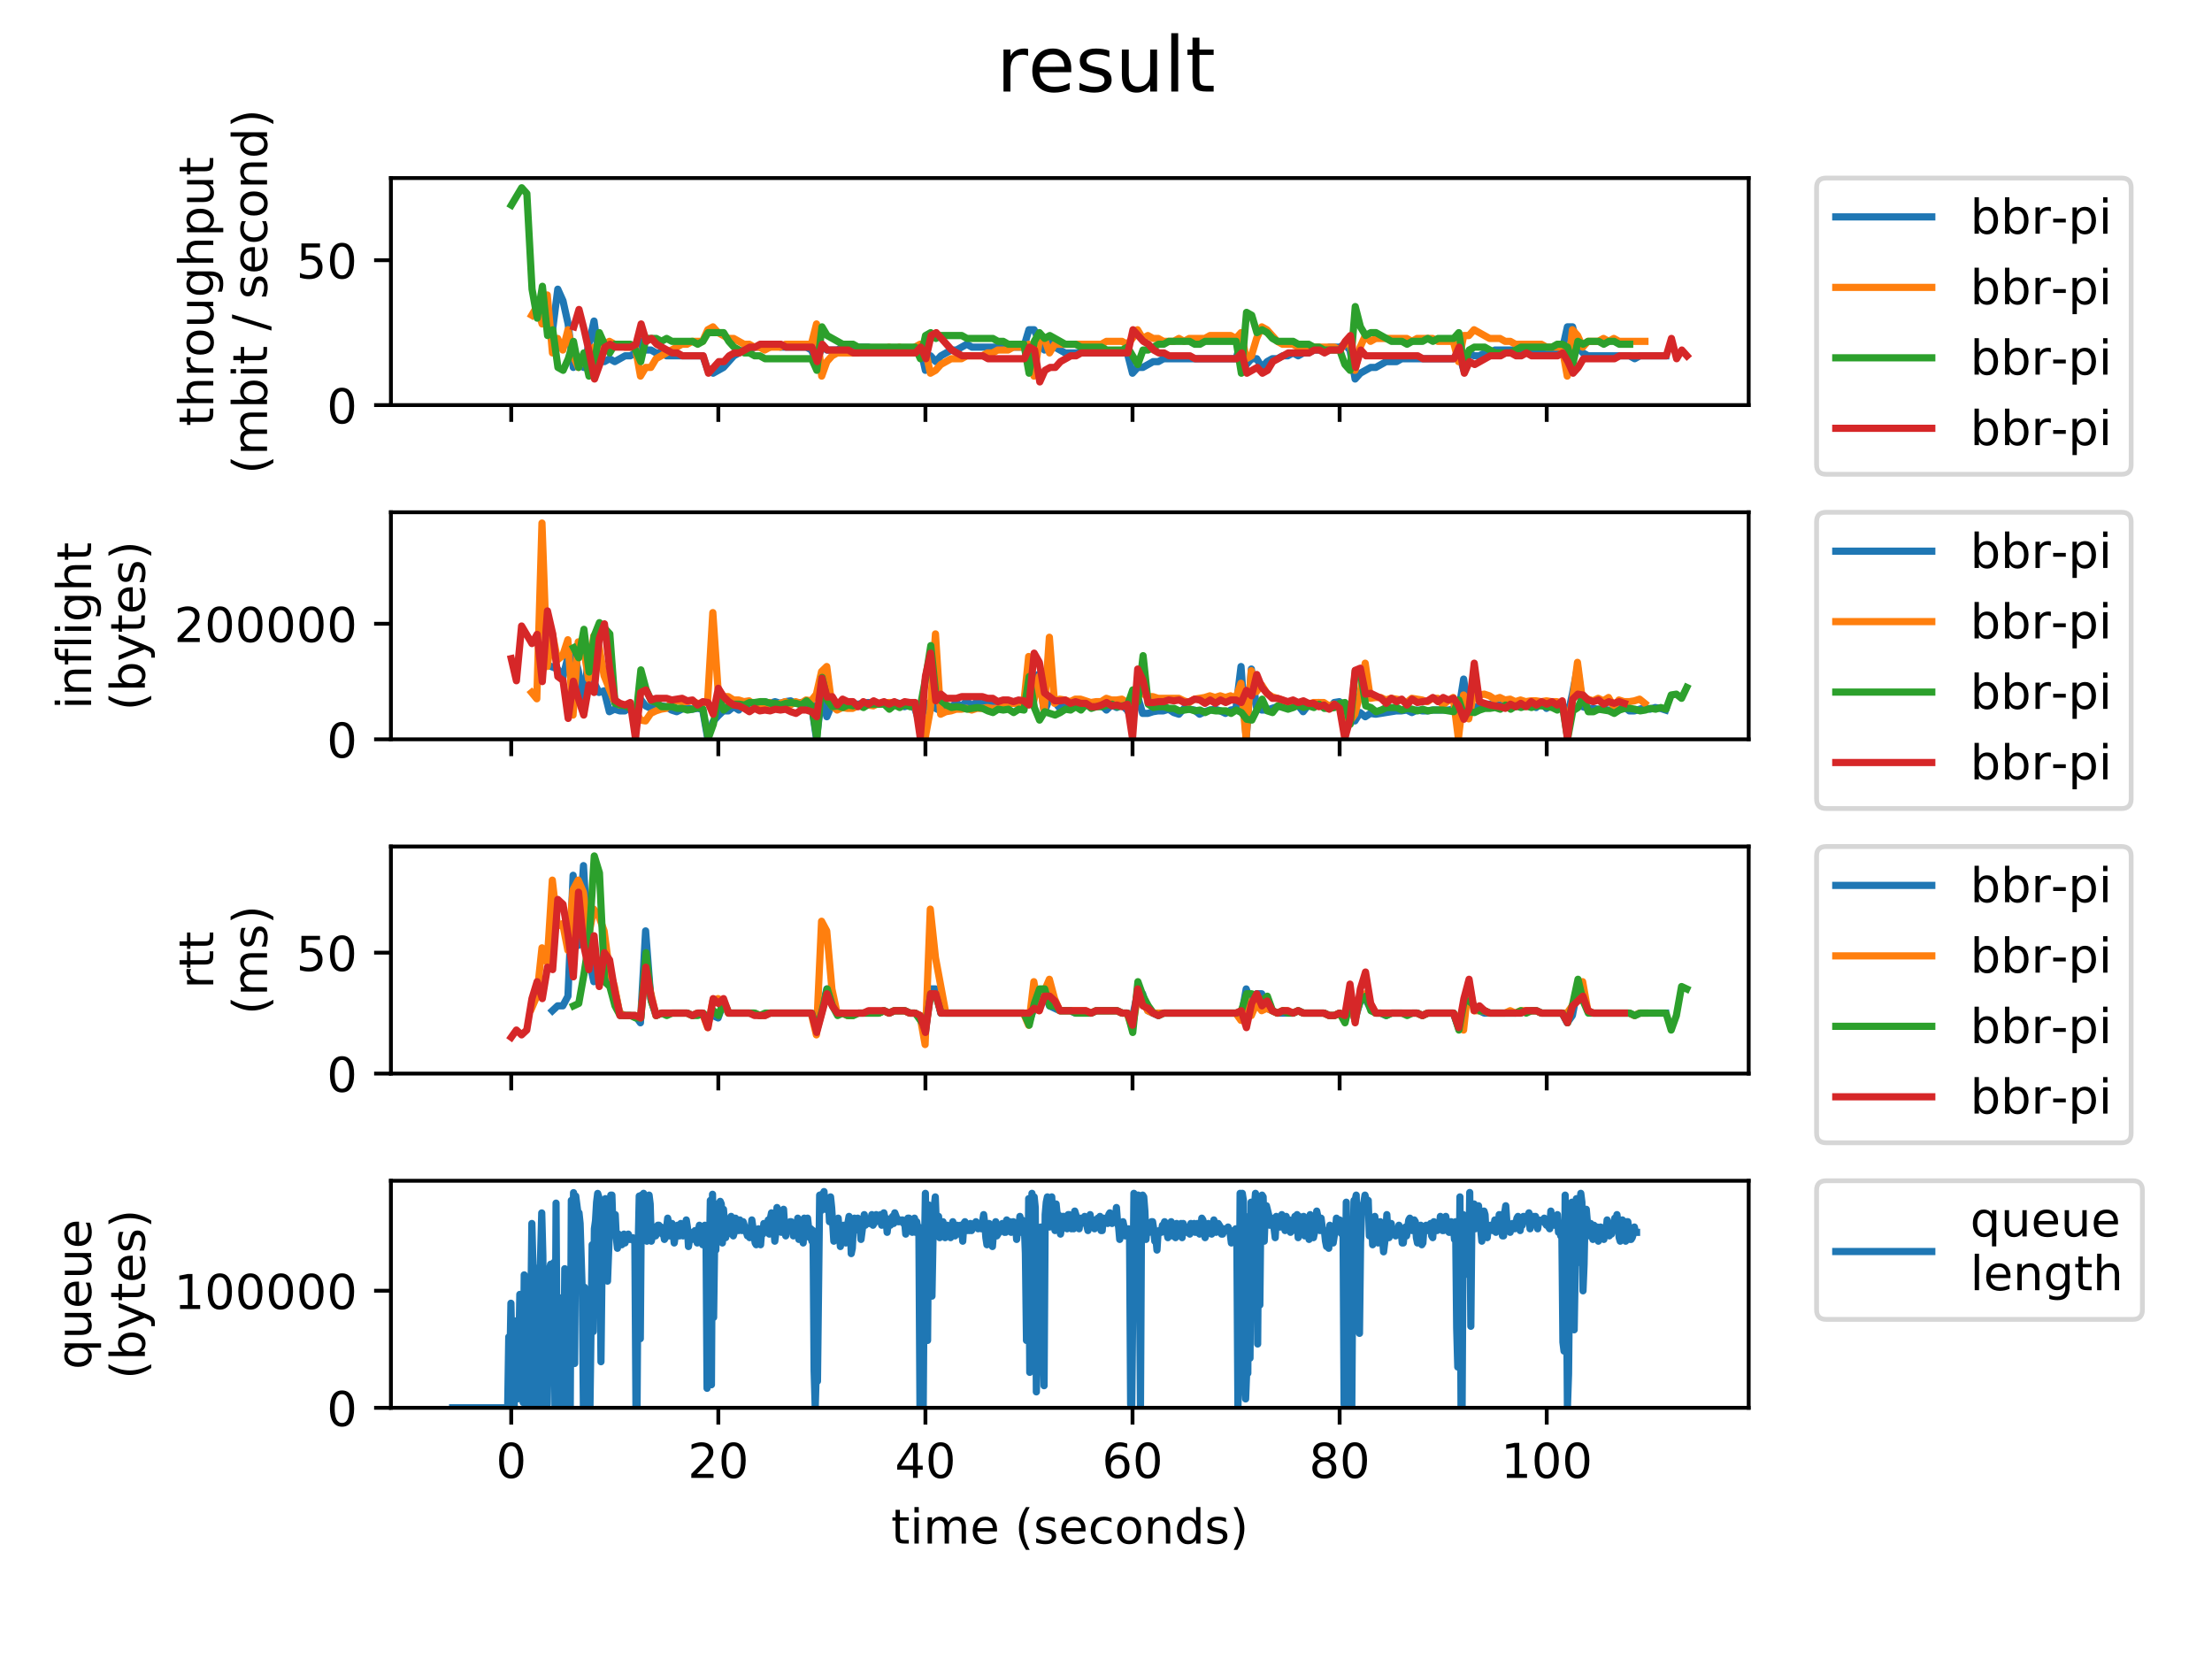 <?xml version="1.0" encoding="utf-8" standalone="no"?>
<!DOCTYPE svg PUBLIC "-//W3C//DTD SVG 1.1//EN"
  "http://www.w3.org/Graphics/SVG/1.1/DTD/svg11.dtd">
<!-- Created with matplotlib (https://matplotlib.org/) -->
<svg height="345.6pt" version="1.1" viewBox="0 0 460.8 345.6" width="460.8pt" xmlns="http://www.w3.org/2000/svg" xmlns:xlink="http://www.w3.org/1999/xlink">
 <defs>
  <style type="text/css">
*{stroke-linecap:butt;stroke-linejoin:round;}
  </style>
 </defs>
 <g id="figure_1">
  <g id="patch_1">
   <path d="M 0 345.6 
L 460.8 345.6 
L 460.8 0 
L 0 0 
z
" style="fill:#ffffff;"/>
  </g>
  <g id="axes_1">
   <g id="patch_2">
    <path d="M 81.434 84.388 
L 364.284 84.388 
L 364.284 37.09 
L 81.434 37.09 
z
" style="fill:#ffffff;"/>
   </g>
   <g id="matplotlib.axis_1">
    <g id="xtick_1">
     <g id="line2d_1">
      <defs>
       <path d="M 0 0 
L 0 3.5 
" id="mc80fb2bbba" style="stroke:#000000;stroke-width:0.8;"/>
      </defs>
      <g>
       <use style="stroke:#000000;stroke-width:0.8;" x="106.499" xlink:href="#mc80fb2bbba" y="84.388"/>
      </g>
     </g>
    </g>
    <g id="xtick_2">
     <g id="line2d_2">
      <g>
       <use style="stroke:#000000;stroke-width:0.8;" x="149.641" xlink:href="#mc80fb2bbba" y="84.388"/>
      </g>
     </g>
    </g>
    <g id="xtick_3">
     <g id="line2d_3">
      <g>
       <use style="stroke:#000000;stroke-width:0.8;" x="192.784" xlink:href="#mc80fb2bbba" y="84.388"/>
      </g>
     </g>
    </g>
    <g id="xtick_4">
     <g id="line2d_4">
      <g>
       <use style="stroke:#000000;stroke-width:0.8;" x="235.926" xlink:href="#mc80fb2bbba" y="84.388"/>
      </g>
     </g>
    </g>
    <g id="xtick_5">
     <g id="line2d_5">
      <g>
       <use style="stroke:#000000;stroke-width:0.8;" x="279.069" xlink:href="#mc80fb2bbba" y="84.388"/>
      </g>
     </g>
    </g>
    <g id="xtick_6">
     <g id="line2d_6">
      <g>
       <use style="stroke:#000000;stroke-width:0.8;" x="322.211" xlink:href="#mc80fb2bbba" y="84.388"/>
      </g>
     </g>
    </g>
   </g>
   <g id="matplotlib.axis_2">
    <g id="ytick_1">
     <g id="line2d_7">
      <defs>
       <path d="M 0 0 
L -3.5 0 
" id="m26aa42df6c" style="stroke:#000000;stroke-width:0.8;"/>
      </defs>
      <g>
       <use style="stroke:#000000;stroke-width:0.8;" x="81.434" xlink:href="#m26aa42df6c" y="84.388"/>
      </g>
     </g>
     <g id="text_1">
      <!-- 0 -->
      <defs>
       <path d="M 31.781 66.406 
Q 24.172 66.406 20.328 58.906 
Q 16.5 51.422 16.5 36.375 
Q 16.5 21.391 20.328 13.891 
Q 24.172 6.391 31.781 6.391 
Q 39.453 6.391 43.281 13.891 
Q 47.125 21.391 47.125 36.375 
Q 47.125 51.422 43.281 58.906 
Q 39.453 66.406 31.781 66.406 
z
M 31.781 74.219 
Q 44.047 74.219 50.516 64.516 
Q 56.984 54.828 56.984 36.375 
Q 56.984 17.969 50.516 8.266 
Q 44.047 -1.422 31.781 -1.422 
Q 19.531 -1.422 13.062 8.266 
Q 6.594 17.969 6.594 36.375 
Q 6.594 54.828 13.062 64.516 
Q 19.531 74.219 31.781 74.219 
z
" id="DejaVuSans-48"/>
      </defs>
      <g transform="translate(68.072 88.187)scale(0.1 -0.1)">
       <use xlink:href="#DejaVuSans-48"/>
      </g>
     </g>
    </g>
    <g id="ytick_2">
     <g id="line2d_8">
      <g>
       <use style="stroke:#000000;stroke-width:0.8;" x="81.434" xlink:href="#m26aa42df6c" y="54.204"/>
      </g>
     </g>
     <g id="text_2">
      <!-- 50 -->
      <defs>
       <path d="M 10.797 72.906 
L 49.516 72.906 
L 49.516 64.594 
L 19.828 64.594 
L 19.828 46.734 
Q 21.969 47.469 24.109 47.828 
Q 26.266 48.188 28.422 48.188 
Q 40.625 48.188 47.75 41.5 
Q 54.891 34.812 54.891 23.391 
Q 54.891 11.625 47.562 5.094 
Q 40.234 -1.422 26.906 -1.422 
Q 22.312 -1.422 17.547 -0.641 
Q 12.797 0.141 7.719 1.703 
L 7.719 11.625 
Q 12.109 9.234 16.797 8.062 
Q 21.484 6.891 26.703 6.891 
Q 35.156 6.891 40.078 11.328 
Q 45.016 15.766 45.016 23.391 
Q 45.016 31 40.078 35.438 
Q 35.156 39.891 26.703 39.891 
Q 22.75 39.891 18.812 39.016 
Q 14.891 38.141 10.797 36.281 
z
" id="DejaVuSans-53"/>
      </defs>
      <g transform="translate(61.709 58.003)scale(0.1 -0.1)">
       <use xlink:href="#DejaVuSans-53"/>
       <use x="63.623" xlink:href="#DejaVuSans-48"/>
      </g>
     </g>
    </g>
    <g id="text_3">
     <!-- throughput -->
     <defs>
      <path d="M 18.312 70.219 
L 18.312 54.688 
L 36.812 54.688 
L 36.812 47.703 
L 18.312 47.703 
L 18.312 18.016 
Q 18.312 11.328 20.141 9.422 
Q 21.969 7.516 27.594 7.516 
L 36.812 7.516 
L 36.812 0 
L 27.594 0 
Q 17.188 0 13.234 3.875 
Q 9.281 7.766 9.281 18.016 
L 9.281 47.703 
L 2.688 47.703 
L 2.688 54.688 
L 9.281 54.688 
L 9.281 70.219 
z
" id="DejaVuSans-116"/>
      <path d="M 54.891 33.016 
L 54.891 0 
L 45.906 0 
L 45.906 32.719 
Q 45.906 40.484 42.875 44.328 
Q 39.844 48.188 33.797 48.188 
Q 26.516 48.188 22.312 43.547 
Q 18.109 38.922 18.109 30.906 
L 18.109 0 
L 9.078 0 
L 9.078 75.984 
L 18.109 75.984 
L 18.109 46.188 
Q 21.344 51.125 25.703 53.562 
Q 30.078 56 35.797 56 
Q 45.219 56 50.047 50.172 
Q 54.891 44.344 54.891 33.016 
z
" id="DejaVuSans-104"/>
      <path d="M 41.109 46.297 
Q 39.594 47.172 37.812 47.578 
Q 36.031 48 33.891 48 
Q 26.266 48 22.188 43.047 
Q 18.109 38.094 18.109 28.812 
L 18.109 0 
L 9.078 0 
L 9.078 54.688 
L 18.109 54.688 
L 18.109 46.188 
Q 20.953 51.172 25.484 53.578 
Q 30.031 56 36.531 56 
Q 37.453 56 38.578 55.875 
Q 39.703 55.766 41.062 55.516 
z
" id="DejaVuSans-114"/>
      <path d="M 30.609 48.391 
Q 23.391 48.391 19.188 42.75 
Q 14.984 37.109 14.984 27.297 
Q 14.984 17.484 19.156 11.844 
Q 23.344 6.203 30.609 6.203 
Q 37.797 6.203 41.984 11.859 
Q 46.188 17.531 46.188 27.297 
Q 46.188 37.016 41.984 42.703 
Q 37.797 48.391 30.609 48.391 
z
M 30.609 56 
Q 42.328 56 49.016 48.375 
Q 55.719 40.766 55.719 27.297 
Q 55.719 13.875 49.016 6.219 
Q 42.328 -1.422 30.609 -1.422 
Q 18.844 -1.422 12.172 6.219 
Q 5.516 13.875 5.516 27.297 
Q 5.516 40.766 12.172 48.375 
Q 18.844 56 30.609 56 
z
" id="DejaVuSans-111"/>
      <path d="M 8.5 21.578 
L 8.5 54.688 
L 17.484 54.688 
L 17.484 21.922 
Q 17.484 14.156 20.5 10.266 
Q 23.531 6.391 29.594 6.391 
Q 36.859 6.391 41.078 11.031 
Q 45.312 15.672 45.312 23.688 
L 45.312 54.688 
L 54.297 54.688 
L 54.297 0 
L 45.312 0 
L 45.312 8.406 
Q 42.047 3.422 37.719 1 
Q 33.406 -1.422 27.688 -1.422 
Q 18.266 -1.422 13.375 4.438 
Q 8.5 10.297 8.5 21.578 
z
M 31.109 56 
z
" id="DejaVuSans-117"/>
      <path d="M 45.406 27.984 
Q 45.406 37.75 41.375 43.109 
Q 37.359 48.484 30.078 48.484 
Q 22.859 48.484 18.828 43.109 
Q 14.797 37.75 14.797 27.984 
Q 14.797 18.266 18.828 12.891 
Q 22.859 7.516 30.078 7.516 
Q 37.359 7.516 41.375 12.891 
Q 45.406 18.266 45.406 27.984 
z
M 54.391 6.781 
Q 54.391 -7.172 48.188 -13.984 
Q 42 -20.797 29.203 -20.797 
Q 24.469 -20.797 20.266 -20.094 
Q 16.062 -19.391 12.109 -17.922 
L 12.109 -9.188 
Q 16.062 -11.328 19.922 -12.344 
Q 23.781 -13.375 27.781 -13.375 
Q 36.625 -13.375 41.016 -8.766 
Q 45.406 -4.156 45.406 5.172 
L 45.406 9.625 
Q 42.625 4.781 38.281 2.391 
Q 33.938 0 27.875 0 
Q 17.828 0 11.672 7.656 
Q 5.516 15.328 5.516 27.984 
Q 5.516 40.672 11.672 48.328 
Q 17.828 56 27.875 56 
Q 33.938 56 38.281 53.609 
Q 42.625 51.219 45.406 46.391 
L 45.406 54.688 
L 54.391 54.688 
z
" id="DejaVuSans-103"/>
      <path d="M 18.109 8.203 
L 18.109 -20.797 
L 9.078 -20.797 
L 9.078 54.688 
L 18.109 54.688 
L 18.109 46.391 
Q 20.953 51.266 25.266 53.625 
Q 29.594 56 35.594 56 
Q 45.562 56 51.781 48.094 
Q 58.016 40.188 58.016 27.297 
Q 58.016 14.406 51.781 6.484 
Q 45.562 -1.422 35.594 -1.422 
Q 29.594 -1.422 25.266 0.953 
Q 20.953 3.328 18.109 8.203 
z
M 48.688 27.297 
Q 48.688 37.203 44.609 42.844 
Q 40.531 48.484 33.406 48.484 
Q 26.266 48.484 22.188 42.844 
Q 18.109 37.203 18.109 27.297 
Q 18.109 17.391 22.188 11.75 
Q 26.266 6.109 33.406 6.109 
Q 40.531 6.109 44.609 11.75 
Q 48.688 17.391 48.688 27.297 
z
" id="DejaVuSans-112"/>
     </defs>
     <g transform="translate(44.431 88.796)rotate(-90)scale(0.1 -0.1)">
      <use xlink:href="#DejaVuSans-116"/>
      <use x="39.209" xlink:href="#DejaVuSans-104"/>
      <use x="102.588" xlink:href="#DejaVuSans-114"/>
      <use x="143.67" xlink:href="#DejaVuSans-111"/>
      <use x="204.852" xlink:href="#DejaVuSans-117"/>
      <use x="268.23" xlink:href="#DejaVuSans-103"/>
      <use x="331.707" xlink:href="#DejaVuSans-104"/>
      <use x="395.086" xlink:href="#DejaVuSans-112"/>
      <use x="458.562" xlink:href="#DejaVuSans-117"/>
      <use x="521.941" xlink:href="#DejaVuSans-116"/>
     </g>
     <!-- (mbit / second) -->
     <defs>
      <path d="M 31 75.875 
Q 24.469 64.656 21.281 53.656 
Q 18.109 42.672 18.109 31.391 
Q 18.109 20.125 21.312 9.062 
Q 24.516 -2 31 -13.188 
L 23.188 -13.188 
Q 15.875 -1.703 12.234 9.375 
Q 8.594 20.453 8.594 31.391 
Q 8.594 42.281 12.203 53.312 
Q 15.828 64.359 23.188 75.875 
z
" id="DejaVuSans-40"/>
      <path d="M 52 44.188 
Q 55.375 50.25 60.062 53.125 
Q 64.75 56 71.094 56 
Q 79.641 56 84.281 50.016 
Q 88.922 44.047 88.922 33.016 
L 88.922 0 
L 79.891 0 
L 79.891 32.719 
Q 79.891 40.578 77.094 44.375 
Q 74.312 48.188 68.609 48.188 
Q 61.625 48.188 57.562 43.547 
Q 53.516 38.922 53.516 30.906 
L 53.516 0 
L 44.484 0 
L 44.484 32.719 
Q 44.484 40.625 41.703 44.406 
Q 38.922 48.188 33.109 48.188 
Q 26.219 48.188 22.156 43.531 
Q 18.109 38.875 18.109 30.906 
L 18.109 0 
L 9.078 0 
L 9.078 54.688 
L 18.109 54.688 
L 18.109 46.188 
Q 21.188 51.219 25.484 53.609 
Q 29.781 56 35.688 56 
Q 41.656 56 45.828 52.969 
Q 50 49.953 52 44.188 
z
" id="DejaVuSans-109"/>
      <path d="M 48.688 27.297 
Q 48.688 37.203 44.609 42.844 
Q 40.531 48.484 33.406 48.484 
Q 26.266 48.484 22.188 42.844 
Q 18.109 37.203 18.109 27.297 
Q 18.109 17.391 22.188 11.75 
Q 26.266 6.109 33.406 6.109 
Q 40.531 6.109 44.609 11.75 
Q 48.688 17.391 48.688 27.297 
z
M 18.109 46.391 
Q 20.953 51.266 25.266 53.625 
Q 29.594 56 35.594 56 
Q 45.562 56 51.781 48.094 
Q 58.016 40.188 58.016 27.297 
Q 58.016 14.406 51.781 6.484 
Q 45.562 -1.422 35.594 -1.422 
Q 29.594 -1.422 25.266 0.953 
Q 20.953 3.328 18.109 8.203 
L 18.109 0 
L 9.078 0 
L 9.078 75.984 
L 18.109 75.984 
z
" id="DejaVuSans-98"/>
      <path d="M 9.422 54.688 
L 18.406 54.688 
L 18.406 0 
L 9.422 0 
z
M 9.422 75.984 
L 18.406 75.984 
L 18.406 64.594 
L 9.422 64.594 
z
" id="DejaVuSans-105"/>
      <path id="DejaVuSans-32"/>
      <path d="M 25.391 72.906 
L 33.688 72.906 
L 8.297 -9.281 
L 0 -9.281 
z
" id="DejaVuSans-47"/>
      <path d="M 44.281 53.078 
L 44.281 44.578 
Q 40.484 46.531 36.375 47.5 
Q 32.281 48.484 27.875 48.484 
Q 21.188 48.484 17.844 46.438 
Q 14.5 44.391 14.5 40.281 
Q 14.5 37.156 16.891 35.375 
Q 19.281 33.594 26.516 31.984 
L 29.594 31.297 
Q 39.156 29.25 43.188 25.516 
Q 47.219 21.781 47.219 15.094 
Q 47.219 7.469 41.188 3.016 
Q 35.156 -1.422 24.609 -1.422 
Q 20.219 -1.422 15.453 -0.562 
Q 10.688 0.297 5.422 2 
L 5.422 11.281 
Q 10.406 8.688 15.234 7.391 
Q 20.062 6.109 24.812 6.109 
Q 31.156 6.109 34.562 8.281 
Q 37.984 10.453 37.984 14.406 
Q 37.984 18.062 35.516 20.016 
Q 33.062 21.969 24.703 23.781 
L 21.578 24.516 
Q 13.234 26.266 9.516 29.906 
Q 5.812 33.547 5.812 39.891 
Q 5.812 47.609 11.281 51.797 
Q 16.75 56 26.812 56 
Q 31.781 56 36.172 55.266 
Q 40.578 54.547 44.281 53.078 
z
" id="DejaVuSans-115"/>
      <path d="M 56.203 29.594 
L 56.203 25.203 
L 14.891 25.203 
Q 15.484 15.922 20.484 11.062 
Q 25.484 6.203 34.422 6.203 
Q 39.594 6.203 44.453 7.469 
Q 49.312 8.734 54.109 11.281 
L 54.109 2.781 
Q 49.266 0.734 44.188 -0.344 
Q 39.109 -1.422 33.891 -1.422 
Q 20.797 -1.422 13.156 6.188 
Q 5.516 13.812 5.516 26.812 
Q 5.516 40.234 12.766 48.109 
Q 20.016 56 32.328 56 
Q 43.359 56 49.781 48.891 
Q 56.203 41.797 56.203 29.594 
z
M 47.219 32.234 
Q 47.125 39.594 43.094 43.984 
Q 39.062 48.391 32.422 48.391 
Q 24.906 48.391 20.391 44.141 
Q 15.875 39.891 15.188 32.172 
z
" id="DejaVuSans-101"/>
      <path d="M 48.781 52.594 
L 48.781 44.188 
Q 44.969 46.297 41.141 47.344 
Q 37.312 48.391 33.406 48.391 
Q 24.656 48.391 19.812 42.844 
Q 14.984 37.312 14.984 27.297 
Q 14.984 17.281 19.812 11.734 
Q 24.656 6.203 33.406 6.203 
Q 37.312 6.203 41.141 7.25 
Q 44.969 8.297 48.781 10.406 
L 48.781 2.094 
Q 45.016 0.344 40.984 -0.531 
Q 36.969 -1.422 32.422 -1.422 
Q 20.062 -1.422 12.781 6.344 
Q 5.516 14.109 5.516 27.297 
Q 5.516 40.672 12.859 48.328 
Q 20.219 56 33.016 56 
Q 37.156 56 41.109 55.141 
Q 45.062 54.297 48.781 52.594 
z
" id="DejaVuSans-99"/>
      <path d="M 54.891 33.016 
L 54.891 0 
L 45.906 0 
L 45.906 32.719 
Q 45.906 40.484 42.875 44.328 
Q 39.844 48.188 33.797 48.188 
Q 26.516 48.188 22.312 43.547 
Q 18.109 38.922 18.109 30.906 
L 18.109 0 
L 9.078 0 
L 9.078 54.688 
L 18.109 54.688 
L 18.109 46.188 
Q 21.344 51.125 25.703 53.562 
Q 30.078 56 35.797 56 
Q 45.219 56 50.047 50.172 
Q 54.891 44.344 54.891 33.016 
z
" id="DejaVuSans-110"/>
      <path d="M 45.406 46.391 
L 45.406 75.984 
L 54.391 75.984 
L 54.391 0 
L 45.406 0 
L 45.406 8.203 
Q 42.578 3.328 38.25 0.953 
Q 33.938 -1.422 27.875 -1.422 
Q 17.969 -1.422 11.734 6.484 
Q 5.516 14.406 5.516 27.297 
Q 5.516 40.188 11.734 48.094 
Q 17.969 56 27.875 56 
Q 33.938 56 38.25 53.625 
Q 42.578 51.266 45.406 46.391 
z
M 14.797 27.297 
Q 14.797 17.391 18.875 11.75 
Q 22.953 6.109 30.078 6.109 
Q 37.203 6.109 41.297 11.75 
Q 45.406 17.391 45.406 27.297 
Q 45.406 37.203 41.297 42.844 
Q 37.203 48.484 30.078 48.484 
Q 22.953 48.484 18.875 42.844 
Q 14.797 37.203 14.797 27.297 
z
" id="DejaVuSans-100"/>
      <path d="M 8.016 75.875 
L 15.828 75.875 
Q 23.141 64.359 26.781 53.312 
Q 30.422 42.281 30.422 31.391 
Q 30.422 20.453 26.781 9.375 
Q 23.141 -1.703 15.828 -13.188 
L 8.016 -13.188 
Q 14.5 -2 17.703 9.062 
Q 20.906 20.125 20.906 31.391 
Q 20.906 42.672 17.703 53.656 
Q 14.5 64.656 8.016 75.875 
z
" id="DejaVuSans-41"/>
     </defs>
     <g transform="translate(55.629 98.73)rotate(-90)scale(0.1 -0.1)">
      <use xlink:href="#DejaVuSans-40"/>
      <use x="39.014" xlink:href="#DejaVuSans-109"/>
      <use x="136.426" xlink:href="#DejaVuSans-98"/>
      <use x="199.902" xlink:href="#DejaVuSans-105"/>
      <use x="227.686" xlink:href="#DejaVuSans-116"/>
      <use x="266.895" xlink:href="#DejaVuSans-32"/>
      <use x="298.682" xlink:href="#DejaVuSans-47"/>
      <use x="332.373" xlink:href="#DejaVuSans-32"/>
      <use x="364.16" xlink:href="#DejaVuSans-115"/>
      <use x="416.26" xlink:href="#DejaVuSans-101"/>
      <use x="477.783" xlink:href="#DejaVuSans-99"/>
      <use x="532.764" xlink:href="#DejaVuSans-111"/>
      <use x="593.945" xlink:href="#DejaVuSans-110"/>
      <use x="657.324" xlink:href="#DejaVuSans-100"/>
      <use x="720.801" xlink:href="#DejaVuSans-41"/>
     </g>
    </g>
   </g>
   <g id="line2d_9">
    <path clip-path="url(#pa2b62647e9)" d="M 115.119 68.692 
L 116.197 60.241 
L 117.276 62.656 
L 118.354 67.485 
L 119.433 76.54 
L 120.511 75.333 
L 121.59 76.54 
L 123.747 66.881 
L 124.826 74.729 
L 125.904 75.333 
L 126.983 74.729 
L 128.061 75.333 
L 130.218 74.125 
L 131.297 74.125 
L 132.376 73.522 
L 133.454 71.107 
L 134.533 72.918 
L 135.611 72.918 
L 136.69 73.522 
L 137.768 73.522 
L 138.847 74.125 
L 146.397 74.125 
L 147.475 77.144 
L 148.554 77.748 
L 150.711 76.54 
L 152.868 74.125 
L 155.025 72.918 
L 156.104 72.918 
L 157.182 72.314 
L 160.418 72.314 
L 161.497 71.711 
L 162.575 72.314 
L 167.968 72.314 
L 169.047 72.918 
L 170.125 75.333 
L 171.204 72.314 
L 172.282 72.918 
L 174.439 72.918 
L 175.518 72.314 
L 180.911 72.314 
L 181.989 72.918 
L 190.618 72.918 
L 191.696 72.314 
L 192.775 77.144 
L 193.854 74.125 
L 194.932 75.333 
L 196.011 74.125 
L 198.168 72.918 
L 199.246 72.918 
L 201.403 71.711 
L 202.482 72.314 
L 213.268 72.314 
L 214.346 68.692 
L 215.425 68.692 
L 216.503 71.107 
L 217.582 72.918 
L 218.66 71.107 
L 219.739 72.314 
L 221.896 73.522 
L 234.839 73.522 
L 235.917 77.748 
L 236.996 76.54 
L 238.075 76.54 
L 240.232 75.333 
L 241.31 75.333 
L 242.389 74.729 
L 257.489 74.729 
L 258.567 71.107 
L 259.646 75.936 
L 260.724 74.729 
L 261.803 74.729 
L 262.882 76.54 
L 263.96 75.333 
L 265.039 74.729 
L 266.117 74.729 
L 267.196 74.125 
L 268.274 74.125 
L 269.353 73.522 
L 270.431 74.125 
L 271.51 73.522 
L 272.589 73.522 
L 273.667 72.918 
L 275.824 72.918 
L 276.903 72.314 
L 279.06 72.314 
L 280.139 71.711 
L 281.217 72.918 
L 282.296 78.955 
L 283.374 77.748 
L 285.531 76.54 
L 286.61 76.54 
L 288.767 75.333 
L 290.924 75.333 
L 292.003 74.729 
L 302.788 74.729 
L 303.867 73.522 
L 304.945 77.144 
L 306.024 73.522 
L 307.103 74.125 
L 308.181 74.125 
L 309.26 73.522 
L 310.338 73.522 
L 311.417 72.918 
L 325.438 72.918 
L 326.517 68.089 
L 327.595 68.089 
L 328.674 72.314 
L 329.752 73.522 
L 330.831 74.125 
L 339.459 74.125 
L 340.538 74.729 
L 341.617 74.125 
L 347.009 74.125 
L 347.009 74.125 
" style="fill:none;stroke:#1f77b4;stroke-linecap:square;stroke-width:1.5;"/>
   </g>
   <g id="line2d_10">
    <path clip-path="url(#pa2b62647e9)" d="M 110.774 65.674 
L 111.853 63.863 
L 112.931 67.485 
L 114.01 61.448 
L 115.088 73.522 
L 116.167 70.503 
L 117.245 72.918 
L 118.324 68.692 
L 119.403 74.125 
L 120.481 76.54 
L 121.56 74.125 
L 122.638 75.936 
L 123.717 72.314 
L 124.795 72.314 
L 126.953 71.107 
L 128.031 71.711 
L 129.11 71.711 
L 130.188 72.314 
L 132.345 72.314 
L 133.424 78.351 
L 134.502 76.54 
L 135.581 76.54 
L 136.66 74.729 
L 142.052 71.711 
L 143.131 71.711 
L 144.21 71.107 
L 146.367 71.107 
L 147.445 68.692 
L 148.524 68.089 
L 149.602 69.296 
L 151.759 70.503 
L 152.838 70.503 
L 154.995 71.711 
L 156.074 71.711 
L 157.152 72.314 
L 158.231 72.314 
L 159.309 72.918 
L 160.388 72.314 
L 162.545 72.314 
L 163.624 71.711 
L 169.016 71.711 
L 170.095 67.485 
L 171.174 78.351 
L 172.252 75.333 
L 173.331 74.125 
L 174.409 73.522 
L 178.723 73.522 
L 179.802 72.918 
L 184.116 72.918 
L 185.195 72.314 
L 186.273 72.918 
L 187.352 72.314 
L 188.431 72.918 
L 189.509 72.918 
L 191.666 71.711 
L 192.745 72.918 
L 193.823 77.748 
L 194.902 77.144 
L 195.98 75.936 
L 198.138 74.729 
L 200.295 74.729 
L 201.373 74.125 
L 204.609 74.125 
L 205.688 73.522 
L 206.766 73.522 
L 207.845 72.918 
L 210.002 72.918 
L 211.08 72.314 
L 213.237 72.314 
L 214.316 71.711 
L 215.395 78.351 
L 216.473 71.107 
L 217.552 70.503 
L 218.63 73.522 
L 219.709 71.711 
L 229.416 71.711 
L 230.494 71.107 
L 233.73 71.107 
L 234.809 71.711 
L 235.887 70.503 
L 236.966 68.692 
L 238.044 70.503 
L 239.123 69.9 
L 240.202 70.503 
L 241.28 70.503 
L 242.359 71.107 
L 244.516 71.107 
L 245.594 70.503 
L 246.673 71.107 
L 247.751 70.503 
L 250.987 70.503 
L 252.066 69.9 
L 256.38 69.9 
L 257.459 70.503 
L 258.537 69.296 
L 259.616 74.729 
L 260.694 74.125 
L 261.773 70.503 
L 262.851 68.089 
L 263.93 68.692 
L 266.087 71.107 
L 267.166 71.711 
L 269.323 71.711 
L 270.401 72.314 
L 277.951 72.314 
L 279.03 72.918 
L 280.108 71.711 
L 281.187 71.107 
L 282.265 77.144 
L 283.344 72.314 
L 284.423 69.9 
L 285.501 71.107 
L 286.58 70.503 
L 293.051 70.503 
L 294.13 71.107 
L 295.208 70.503 
L 298.444 70.503 
L 299.522 71.107 
L 302.758 71.107 
L 303.837 75.333 
L 304.915 69.9 
L 305.994 69.9 
L 307.072 68.692 
L 310.308 70.503 
L 312.465 70.503 
L 313.544 71.107 
L 314.622 71.107 
L 315.701 71.711 
L 321.094 71.711 
L 322.172 72.314 
L 325.408 72.314 
L 326.487 78.351 
L 327.565 68.692 
L 328.644 69.9 
L 329.722 72.314 
L 330.801 71.107 
L 332.958 71.107 
L 334.036 70.503 
L 335.115 71.107 
L 336.194 70.503 
L 337.272 71.107 
L 342.665 71.107 
L 342.665 71.107 
" style="fill:none;stroke:#ff7f0e;stroke-linecap:square;stroke-width:1.5;"/>
   </g>
   <g id="line2d_11">
    <path clip-path="url(#pa2b62647e9)" d="M 106.52 42.734 
L 108.677 39.112 
L 109.756 40.319 
L 110.834 60.241 
L 111.913 66.278 
L 112.992 59.637 
L 114.07 69.9 
L 115.149 68.692 
L 116.227 76.54 
L 117.306 77.144 
L 118.384 74.729 
L 119.463 71.107 
L 120.542 76.54 
L 121.62 73.522 
L 122.699 78.351 
L 123.777 75.936 
L 124.856 69.296 
L 125.934 71.711 
L 127.013 73.522 
L 128.091 71.711 
L 131.327 71.711 
L 132.406 72.918 
L 133.484 75.333 
L 134.563 70.503 
L 136.72 70.503 
L 137.799 71.107 
L 138.877 70.503 
L 139.956 71.107 
L 144.27 71.107 
L 145.348 71.711 
L 146.427 71.107 
L 147.506 69.296 
L 150.741 69.296 
L 151.82 71.107 
L 152.898 72.314 
L 155.056 73.522 
L 156.134 73.522 
L 157.213 74.125 
L 158.291 74.125 
L 159.37 74.729 
L 169.077 74.729 
L 170.155 77.144 
L 171.234 68.089 
L 172.313 69.9 
L 175.548 71.711 
L 177.705 71.711 
L 178.784 72.314 
L 190.648 72.314 
L 191.727 74.729 
L 192.805 69.9 
L 193.884 69.296 
L 194.962 70.503 
L 196.041 69.9 
L 200.355 69.9 
L 201.434 70.503 
L 206.827 70.503 
L 207.905 71.107 
L 208.984 71.107 
L 210.062 71.711 
L 213.298 71.711 
L 214.376 77.748 
L 215.455 71.107 
L 216.534 69.296 
L 217.612 70.503 
L 218.691 69.9 
L 221.926 71.711 
L 224.084 71.711 
L 225.162 72.314 
L 229.476 72.314 
L 230.555 72.918 
L 233.791 72.918 
L 234.869 72.314 
L 237.026 75.936 
L 238.105 72.918 
L 239.183 72.918 
L 241.34 71.711 
L 242.419 71.711 
L 243.498 71.107 
L 247.812 71.107 
L 248.89 71.711 
L 249.969 71.711 
L 251.048 71.107 
L 257.519 71.107 
L 258.597 77.748 
L 259.676 65.07 
L 260.755 65.674 
L 261.833 69.296 
L 262.912 68.692 
L 263.99 69.296 
L 265.069 70.503 
L 266.147 71.107 
L 269.383 71.107 
L 270.462 71.711 
L 272.619 71.711 
L 273.697 72.314 
L 274.776 72.314 
L 275.854 72.918 
L 279.09 72.918 
L 280.169 75.936 
L 281.247 77.144 
L 282.326 63.863 
L 283.404 68.089 
L 284.483 69.9 
L 285.562 69.296 
L 286.64 69.296 
L 289.876 71.107 
L 292.033 71.107 
L 293.111 71.711 
L 294.19 71.107 
L 296.347 71.107 
L 297.426 70.503 
L 298.504 71.107 
L 299.583 70.503 
L 302.819 70.503 
L 303.897 69.296 
L 304.976 75.936 
L 306.054 72.918 
L 307.133 72.314 
L 309.29 72.314 
L 311.447 73.522 
L 314.683 73.522 
L 316.84 72.314 
L 323.311 72.314 
L 324.39 71.711 
L 325.468 71.711 
L 326.547 72.314 
L 327.625 75.936 
L 328.704 71.107 
L 329.783 71.711 
L 330.861 71.107 
L 333.018 71.107 
L 334.097 71.711 
L 335.175 71.107 
L 336.254 71.107 
L 337.333 71.711 
L 339.49 71.711 
L 339.49 71.711 
" style="fill:none;stroke:#2ca02c;stroke-linecap:square;stroke-width:1.5;"/>
   </g>
   <g id="line2d_12">
    <path clip-path="url(#pa2b62647e9)" d="M 119.536 68.089 
L 120.615 64.467 
L 121.693 68.692 
L 122.772 73.522 
L 123.851 78.955 
L 124.929 75.936 
L 126.008 72.314 
L 127.086 71.711 
L 128.165 72.314 
L 131.4 72.314 
L 132.479 71.711 
L 133.558 67.485 
L 134.636 71.107 
L 135.715 70.503 
L 136.793 71.711 
L 140.029 73.522 
L 141.108 73.522 
L 142.186 74.125 
L 146.5 74.125 
L 147.579 77.748 
L 149.736 75.333 
L 150.815 75.333 
L 151.893 74.125 
L 152.972 73.522 
L 154.05 73.522 
L 156.207 72.314 
L 157.286 72.314 
L 158.365 71.711 
L 162.679 71.711 
L 163.757 72.314 
L 169.15 72.314 
L 170.229 75.333 
L 171.307 71.711 
L 172.386 72.918 
L 176.7 72.918 
L 177.779 73.522 
L 190.721 73.522 
L 191.8 72.314 
L 192.879 74.729 
L 193.957 69.9 
L 195.036 69.296 
L 198.271 72.918 
L 200.428 74.125 
L 204.743 74.125 
L 205.821 74.729 
L 213.371 74.729 
L 214.45 72.314 
L 215.528 72.918 
L 216.607 79.559 
L 217.685 77.144 
L 218.764 76.54 
L 219.843 76.54 
L 220.921 75.333 
L 223.078 74.125 
L 224.157 74.125 
L 225.235 73.522 
L 234.942 73.522 
L 236.021 68.692 
L 238.178 71.107 
L 239.257 71.711 
L 240.335 72.918 
L 241.414 73.522 
L 242.492 73.522 
L 243.571 74.125 
L 247.885 74.125 
L 248.964 74.729 
L 257.592 74.729 
L 258.671 73.522 
L 259.749 77.748 
L 261.907 76.54 
L 262.985 77.748 
L 264.064 77.144 
L 265.142 75.333 
L 268.378 73.522 
L 272.692 73.522 
L 273.771 72.918 
L 274.849 72.918 
L 275.928 73.522 
L 277.006 72.918 
L 279.164 72.918 
L 280.242 71.107 
L 281.321 69.9 
L 282.399 76.54 
L 283.478 72.918 
L 284.556 74.125 
L 295.342 74.125 
L 296.421 74.729 
L 302.892 74.729 
L 303.97 72.314 
L 305.049 77.748 
L 306.128 75.333 
L 307.206 75.936 
L 310.442 74.125 
L 312.599 74.125 
L 313.678 73.522 
L 314.756 73.522 
L 315.835 74.125 
L 316.913 74.125 
L 317.992 73.522 
L 319.07 74.125 
L 324.463 74.125 
L 325.542 73.522 
L 326.62 75.333 
L 327.699 77.748 
L 328.777 76.54 
L 329.856 74.729 
L 336.327 74.729 
L 337.406 74.125 
L 347.113 74.125 
L 348.191 70.503 
L 349.27 74.729 
L 350.349 72.918 
L 351.427 74.125 
L 351.427 74.125 
" style="fill:none;stroke:#d62728;stroke-linecap:square;stroke-width:1.5;"/>
   </g>
   <g id="patch_3">
    <path d="M 81.434 84.388 
L 81.434 37.09 
" style="fill:none;stroke:#000000;stroke-linecap:square;stroke-linejoin:miter;stroke-width:0.8;"/>
   </g>
   <g id="patch_4">
    <path d="M 364.284 84.388 
L 364.284 37.09 
" style="fill:none;stroke:#000000;stroke-linecap:square;stroke-linejoin:miter;stroke-width:0.8;"/>
   </g>
   <g id="patch_5">
    <path d="M 81.434 84.388 
L 364.284 84.388 
" style="fill:none;stroke:#000000;stroke-linecap:square;stroke-linejoin:miter;stroke-width:0.8;"/>
   </g>
   <g id="patch_6">
    <path d="M 81.434 37.09 
L 364.284 37.09 
" style="fill:none;stroke:#000000;stroke-linecap:square;stroke-linejoin:miter;stroke-width:0.8;"/>
   </g>
   <g id="legend_1">
    <g id="patch_7">
     <path d="M 380.426 98.802 
L 441.959 98.802 
Q 443.959 98.802 443.959 96.802 
L 443.959 39.09 
Q 443.959 37.09 441.959 37.09 
L 380.426 37.09 
Q 378.426 37.09 378.426 39.09 
L 378.426 96.802 
Q 378.426 98.802 380.426 98.802 
z
" style="fill:#ffffff;opacity:0.8;stroke:#cccccc;stroke-linejoin:miter;"/>
    </g>
    <g id="line2d_13">
     <path d="M 382.426 45.188 
L 402.426 45.188 
" style="fill:none;stroke:#1f77b4;stroke-linecap:square;stroke-width:1.5;"/>
    </g>
    <g id="line2d_14"/>
    <g id="text_4">
     <!-- bbr-pi -->
     <defs>
      <path d="M 4.891 31.391 
L 31.203 31.391 
L 31.203 23.391 
L 4.891 23.391 
z
" id="DejaVuSans-45"/>
     </defs>
     <g transform="translate(410.426 48.688)scale(0.1 -0.1)">
      <use xlink:href="#DejaVuSans-98"/>
      <use x="63.477" xlink:href="#DejaVuSans-98"/>
      <use x="126.953" xlink:href="#DejaVuSans-114"/>
      <use x="167.973" xlink:href="#DejaVuSans-45"/>
      <use x="204.057" xlink:href="#DejaVuSans-112"/>
      <use x="267.533" xlink:href="#DejaVuSans-105"/>
     </g>
    </g>
    <g id="line2d_15">
     <path d="M 382.426 59.866 
L 402.426 59.866 
" style="fill:none;stroke:#ff7f0e;stroke-linecap:square;stroke-width:1.5;"/>
    </g>
    <g id="line2d_16"/>
    <g id="text_5">
     <!-- bbr-pi -->
     <g transform="translate(410.426 63.366)scale(0.1 -0.1)">
      <use xlink:href="#DejaVuSans-98"/>
      <use x="63.477" xlink:href="#DejaVuSans-98"/>
      <use x="126.953" xlink:href="#DejaVuSans-114"/>
      <use x="167.973" xlink:href="#DejaVuSans-45"/>
      <use x="204.057" xlink:href="#DejaVuSans-112"/>
      <use x="267.533" xlink:href="#DejaVuSans-105"/>
     </g>
    </g>
    <g id="line2d_17">
     <path d="M 382.426 74.544 
L 402.426 74.544 
" style="fill:none;stroke:#2ca02c;stroke-linecap:square;stroke-width:1.5;"/>
    </g>
    <g id="line2d_18"/>
    <g id="text_6">
     <!-- bbr-pi -->
     <g transform="translate(410.426 78.044)scale(0.1 -0.1)">
      <use xlink:href="#DejaVuSans-98"/>
      <use x="63.477" xlink:href="#DejaVuSans-98"/>
      <use x="126.953" xlink:href="#DejaVuSans-114"/>
      <use x="167.973" xlink:href="#DejaVuSans-45"/>
      <use x="204.057" xlink:href="#DejaVuSans-112"/>
      <use x="267.533" xlink:href="#DejaVuSans-105"/>
     </g>
    </g>
    <g id="line2d_19">
     <path d="M 382.426 89.223 
L 402.426 89.223 
" style="fill:none;stroke:#d62728;stroke-linecap:square;stroke-width:1.5;"/>
    </g>
    <g id="line2d_20"/>
    <g id="text_7">
     <!-- bbr-pi -->
     <g transform="translate(410.426 92.723)scale(0.1 -0.1)">
      <use xlink:href="#DejaVuSans-98"/>
      <use x="63.477" xlink:href="#DejaVuSans-98"/>
      <use x="126.953" xlink:href="#DejaVuSans-114"/>
      <use x="167.973" xlink:href="#DejaVuSans-45"/>
      <use x="204.057" xlink:href="#DejaVuSans-112"/>
      <use x="267.533" xlink:href="#DejaVuSans-105"/>
     </g>
    </g>
   </g>
  </g>
  <g id="axes_2">
   <g id="patch_8">
    <path d="M 81.434 154.016 
L 364.284 154.016 
L 364.284 106.718 
L 81.434 106.718 
z
" style="fill:#ffffff;"/>
   </g>
   <g id="matplotlib.axis_3">
    <g id="xtick_7">
     <g id="line2d_21">
      <g>
       <use style="stroke:#000000;stroke-width:0.8;" x="106.499" xlink:href="#mc80fb2bbba" y="154.016"/>
      </g>
     </g>
    </g>
    <g id="xtick_8">
     <g id="line2d_22">
      <g>
       <use style="stroke:#000000;stroke-width:0.8;" x="149.641" xlink:href="#mc80fb2bbba" y="154.016"/>
      </g>
     </g>
    </g>
    <g id="xtick_9">
     <g id="line2d_23">
      <g>
       <use style="stroke:#000000;stroke-width:0.8;" x="192.784" xlink:href="#mc80fb2bbba" y="154.016"/>
      </g>
     </g>
    </g>
    <g id="xtick_10">
     <g id="line2d_24">
      <g>
       <use style="stroke:#000000;stroke-width:0.8;" x="235.926" xlink:href="#mc80fb2bbba" y="154.016"/>
      </g>
     </g>
    </g>
    <g id="xtick_11">
     <g id="line2d_25">
      <g>
       <use style="stroke:#000000;stroke-width:0.8;" x="279.069" xlink:href="#mc80fb2bbba" y="154.016"/>
      </g>
     </g>
    </g>
    <g id="xtick_12">
     <g id="line2d_26">
      <g>
       <use style="stroke:#000000;stroke-width:0.8;" x="322.211" xlink:href="#mc80fb2bbba" y="154.016"/>
      </g>
     </g>
    </g>
   </g>
   <g id="matplotlib.axis_4">
    <g id="ytick_3">
     <g id="line2d_27">
      <g>
       <use style="stroke:#000000;stroke-width:0.8;" x="81.434" xlink:href="#m26aa42df6c" y="154.016"/>
      </g>
     </g>
     <g id="text_8">
      <!-- 0 -->
      <g transform="translate(68.072 157.815)scale(0.1 -0.1)">
       <use xlink:href="#DejaVuSans-48"/>
      </g>
     </g>
    </g>
    <g id="ytick_4">
     <g id="line2d_28">
      <g>
       <use style="stroke:#000000;stroke-width:0.8;" x="81.434" xlink:href="#m26aa42df6c" y="129.938"/>
      </g>
     </g>
     <g id="text_9">
      <!-- 200000 -->
      <defs>
       <path d="M 19.188 8.297 
L 53.609 8.297 
L 53.609 0 
L 7.328 0 
L 7.328 8.297 
Q 12.938 14.109 22.625 23.891 
Q 32.328 33.688 34.812 36.531 
Q 39.547 41.844 41.422 45.531 
Q 43.312 49.219 43.312 52.781 
Q 43.312 58.594 39.234 62.25 
Q 35.156 65.922 28.609 65.922 
Q 23.969 65.922 18.812 64.312 
Q 13.672 62.703 7.812 59.422 
L 7.812 69.391 
Q 13.766 71.781 18.938 73 
Q 24.125 74.219 28.422 74.219 
Q 39.75 74.219 46.484 68.547 
Q 53.219 62.891 53.219 53.422 
Q 53.219 48.922 51.531 44.891 
Q 49.859 40.875 45.406 35.406 
Q 44.188 33.984 37.641 27.219 
Q 31.109 20.453 19.188 8.297 
z
" id="DejaVuSans-50"/>
      </defs>
      <g transform="translate(36.259 133.738)scale(0.1 -0.1)">
       <use xlink:href="#DejaVuSans-50"/>
       <use x="63.623" xlink:href="#DejaVuSans-48"/>
       <use x="127.246" xlink:href="#DejaVuSans-48"/>
       <use x="190.869" xlink:href="#DejaVuSans-48"/>
       <use x="254.492" xlink:href="#DejaVuSans-48"/>
       <use x="318.115" xlink:href="#DejaVuSans-48"/>
      </g>
     </g>
    </g>
    <g id="text_10">
     <!-- inflight -->
     <defs>
      <path d="M 37.109 75.984 
L 37.109 68.5 
L 28.516 68.5 
Q 23.688 68.5 21.797 66.547 
Q 19.922 64.594 19.922 59.516 
L 19.922 54.688 
L 34.719 54.688 
L 34.719 47.703 
L 19.922 47.703 
L 19.922 0 
L 10.891 0 
L 10.891 47.703 
L 2.297 47.703 
L 2.297 54.688 
L 10.891 54.688 
L 10.891 58.5 
Q 10.891 67.625 15.141 71.797 
Q 19.391 75.984 28.609 75.984 
z
" id="DejaVuSans-102"/>
      <path d="M 9.422 75.984 
L 18.406 75.984 
L 18.406 0 
L 9.422 0 
z
" id="DejaVuSans-108"/>
     </defs>
     <g transform="translate(18.982 147.766)rotate(-90)scale(0.1 -0.1)">
      <use xlink:href="#DejaVuSans-105"/>
      <use x="27.783" xlink:href="#DejaVuSans-110"/>
      <use x="91.162" xlink:href="#DejaVuSans-102"/>
      <use x="126.367" xlink:href="#DejaVuSans-108"/>
      <use x="154.15" xlink:href="#DejaVuSans-105"/>
      <use x="181.934" xlink:href="#DejaVuSans-103"/>
      <use x="245.41" xlink:href="#DejaVuSans-104"/>
      <use x="308.789" xlink:href="#DejaVuSans-116"/>
     </g>
     <!-- (bytes) -->
     <defs>
      <path d="M 32.172 -5.078 
Q 28.375 -14.844 24.75 -17.812 
Q 21.141 -20.797 15.094 -20.797 
L 7.906 -20.797 
L 7.906 -13.281 
L 13.188 -13.281 
Q 16.891 -13.281 18.938 -11.516 
Q 21 -9.766 23.484 -3.219 
L 25.094 0.875 
L 2.984 54.688 
L 12.5 54.688 
L 29.594 11.922 
L 46.688 54.688 
L 56.203 54.688 
z
" id="DejaVuSans-121"/>
     </defs>
     <g transform="translate(30.179 148.043)rotate(-90)scale(0.1 -0.1)">
      <use xlink:href="#DejaVuSans-40"/>
      <use x="39.014" xlink:href="#DejaVuSans-98"/>
      <use x="102.49" xlink:href="#DejaVuSans-121"/>
      <use x="161.67" xlink:href="#DejaVuSans-116"/>
      <use x="200.879" xlink:href="#DejaVuSans-101"/>
      <use x="262.402" xlink:href="#DejaVuSans-115"/>
      <use x="314.502" xlink:href="#DejaVuSans-41"/>
     </g>
    </g>
   </g>
   <g id="line2d_29">
    <path clip-path="url(#p7ddec26ca8)" d="M 115.078 138.945 
L 116.156 139.373 
L 117.235 141.211 
L 118.313 136.853 
L 119.392 135.285 
L 120.47 139.722 
L 121.549 146.267 
L 122.627 136.505 
L 123.706 142.083 
L 124.785 144.254 
L 125.863 143.905 
L 126.942 148.263 
L 128.02 147.74 
L 129.099 148.089 
L 130.177 148.089 
L 131.256 147.217 
L 132.335 149.135 
L 133.413 145.649 
L 134.492 147.043 
L 135.57 147.566 
L 136.649 147.217 
L 137.727 147.043 
L 138.806 147.217 
L 139.884 147.915 
L 140.963 148.263 
L 142.042 147.74 
L 143.12 147.392 
L 144.199 147.74 
L 145.277 147.566 
L 146.356 147.74 
L 147.434 153.842 
L 148.513 150.355 
L 149.592 149.135 
L 150.67 148.089 
L 151.749 148.089 
L 152.827 147.217 
L 153.906 147.915 
L 154.984 146.346 
L 156.063 147.043 
L 157.141 146.694 
L 158.22 146.694 
L 159.299 146.171 
L 160.377 146.52 
L 161.456 146.171 
L 162.534 146.52 
L 163.613 146.171 
L 164.691 145.997 
L 165.77 146.52 
L 166.849 146.346 
L 167.927 146.694 
L 169.006 146.52 
L 170.084 153.842 
L 171.163 145.126 
L 172.241 149.309 
L 173.32 146.694 
L 174.398 146.694 
L 175.477 146.346 
L 176.556 146.869 
L 177.634 146.694 
L 178.713 146.694 
L 180.87 146.346 
L 183.027 146.694 
L 184.106 146.52 
L 185.184 146.52 
L 186.263 146.346 
L 187.341 146.52 
L 188.42 147.217 
L 189.498 146.869 
L 190.577 147.566 
L 191.655 150.878 
L 192.734 146.52 
L 193.813 146.52 
L 194.891 147.566 
L 195.97 148.089 
L 197.048 147.217 
L 198.127 147.392 
L 199.205 146.346 
L 200.284 147.217 
L 201.363 145.997 
L 202.441 147.043 
L 203.52 146.171 
L 204.598 146.694 
L 205.677 145.997 
L 206.755 146.869 
L 207.834 146.171 
L 208.912 146.52 
L 211.07 146.52 
L 212.148 146.694 
L 213.227 146.171 
L 214.305 142.685 
L 215.384 140.942 
L 216.462 140.419 
L 217.541 148.438 
L 218.62 145.474 
L 219.698 146.171 
L 220.777 147.566 
L 221.855 146.694 
L 222.934 147.566 
L 224.012 146.694 
L 225.091 146.694 
L 227.248 147.043 
L 228.327 146.694 
L 229.405 146.869 
L 230.484 147.915 
L 231.562 146.869 
L 232.641 147.392 
L 233.719 146.869 
L 234.798 147.915 
L 235.877 149.658 
L 236.955 144.951 
L 238.034 148.612 
L 239.112 148.612 
L 240.191 148.263 
L 241.269 148.089 
L 242.348 148.089 
L 243.426 147.74 
L 244.505 148.438 
L 245.584 148.786 
L 246.662 147.566 
L 248.819 147.915 
L 249.898 148.786 
L 250.976 148.263 
L 252.055 147.915 
L 253.133 147.74 
L 254.212 148.089 
L 255.291 148.612 
L 256.369 147.915 
L 257.448 147.74 
L 258.526 138.85 
L 259.605 153.842 
L 260.683 139.373 
L 261.762 147.392 
L 262.841 147.915 
L 263.919 147.915 
L 266.076 147.217 
L 267.155 147.043 
L 268.233 147.043 
L 269.312 147.217 
L 270.39 146.869 
L 271.469 148.263 
L 272.548 146.869 
L 273.626 146.694 
L 274.705 146.346 
L 275.783 146.869 
L 276.862 147.566 
L 277.94 146.346 
L 279.019 146.171 
L 280.098 149.832 
L 281.176 150.181 
L 282.255 150.181 
L 283.333 148.438 
L 284.412 149.309 
L 285.49 148.612 
L 286.569 148.786 
L 290.883 148.089 
L 291.962 148.089 
L 293.04 147.915 
L 294.119 148.438 
L 295.197 147.915 
L 296.276 148.089 
L 297.355 148.089 
L 298.433 147.915 
L 301.669 147.915 
L 302.747 147.74 
L 303.826 148.263 
L 304.904 141.465 
L 305.983 148.961 
L 307.062 147.217 
L 308.14 147.217 
L 309.219 146.694 
L 310.297 146.694 
L 311.376 146.869 
L 312.454 146.869 
L 313.533 146.346 
L 314.612 146.869 
L 315.69 147.217 
L 316.769 146.869 
L 317.847 147.043 
L 318.926 146.694 
L 320.004 147.392 
L 321.083 146.346 
L 322.161 147.566 
L 323.24 146.346 
L 324.319 147.566 
L 325.397 146.346 
L 326.476 149.484 
L 327.554 144.603 
L 328.633 139.024 
L 329.711 147.217 
L 330.79 147.566 
L 331.869 147.566 
L 332.947 147.74 
L 334.026 147.74 
L 335.104 147.915 
L 336.183 147.915 
L 337.261 147.74 
L 338.34 147.217 
L 339.418 148.089 
L 340.497 148.089 
L 342.654 147.392 
L 343.733 147.74 
L 344.811 147.392 
L 345.89 147.566 
L 346.968 147.915 
L 346.968 147.915 
" style="fill:none;stroke:#1f77b4;stroke-linecap:square;stroke-width:1.5;"/>
   </g>
   <g id="line2d_30">
    <path clip-path="url(#p7ddec26ca8)" d="M 110.746 144.254 
L 111.825 145.57 
L 112.903 108.962 
L 113.982 138.85 
L 115.06 131.972 
L 116.139 137.455 
L 117.217 136.584 
L 118.296 133.272 
L 119.375 148.961 
L 120.453 133.716 
L 121.532 134.841 
L 122.61 141.465 
L 123.689 132.495 
L 124.767 134.587 
L 125.846 140.767 
L 128.003 146.171 
L 129.082 146.869 
L 130.16 146.869 
L 131.239 147.043 
L 132.317 147.74 
L 133.396 150.007 
L 134.474 150.181 
L 135.553 148.612 
L 136.632 148.089 
L 137.71 147.74 
L 138.789 147.566 
L 139.867 146.52 
L 140.946 145.997 
L 142.024 146.171 
L 143.103 146.171 
L 144.181 145.997 
L 145.26 146.52 
L 146.339 146.52 
L 147.417 145.823 
L 148.496 127.614 
L 149.574 143.478 
L 150.653 145.126 
L 151.731 145.126 
L 152.81 145.823 
L 153.889 145.823 
L 154.967 146.171 
L 156.046 145.997 
L 157.124 146.869 
L 158.203 147.043 
L 159.281 146.869 
L 160.36 146.346 
L 161.438 147.566 
L 162.517 146.52 
L 163.596 146.171 
L 164.674 146.869 
L 165.753 146.171 
L 166.831 146.52 
L 167.91 145.823 
L 168.988 145.997 
L 170.067 144.603 
L 171.146 139.896 
L 172.224 138.85 
L 173.303 147.043 
L 174.381 147.915 
L 175.46 147.392 
L 176.538 147.566 
L 177.617 147.566 
L 178.695 147.043 
L 179.774 146.869 
L 180.853 146.869 
L 181.931 147.043 
L 183.01 146.52 
L 184.088 146.52 
L 185.167 146.346 
L 186.245 146.346 
L 187.324 147.217 
L 188.403 146.52 
L 189.481 146.52 
L 190.56 146.869 
L 191.638 150.878 
L 192.717 153.842 
L 193.795 147.915 
L 194.874 132.051 
L 195.952 148.786 
L 197.031 148.263 
L 198.11 148.089 
L 199.188 147.74 
L 200.267 147.74 
L 201.345 147.566 
L 202.424 147.915 
L 203.502 147.566 
L 204.581 147.566 
L 205.66 147.392 
L 206.738 147.566 
L 207.817 147.566 
L 208.895 146.694 
L 209.974 146.52 
L 212.131 146.52 
L 213.209 147.217 
L 214.288 136.758 
L 215.367 145.997 
L 216.445 140.942 
L 217.524 148.263 
L 218.602 132.749 
L 219.681 146.52 
L 220.759 145.649 
L 221.838 145.823 
L 222.917 146.171 
L 223.995 145.649 
L 225.074 145.649 
L 227.231 146.346 
L 228.309 146.171 
L 229.388 146.171 
L 230.466 145.474 
L 231.545 145.823 
L 232.624 145.823 
L 233.702 145.649 
L 234.781 146.346 
L 235.859 148.089 
L 236.938 142.336 
L 238.016 144.428 
L 239.095 145.126 
L 240.173 145.126 
L 241.252 145.474 
L 245.566 145.474 
L 246.645 145.997 
L 247.723 146.346 
L 248.802 145.649 
L 250.959 145.3 
L 252.038 144.951 
L 253.116 145.3 
L 254.195 144.951 
L 255.273 145.3 
L 256.352 144.951 
L 257.43 145.474 
L 258.509 142.336 
L 259.588 153.842 
L 260.666 139.722 
L 261.745 144.08 
L 262.823 142.685 
L 263.902 144.428 
L 264.98 145.126 
L 267.138 145.823 
L 268.216 146.52 
L 269.295 145.997 
L 270.373 146.52 
L 271.452 146.52 
L 272.53 146.869 
L 273.609 146.346 
L 275.766 146.346 
L 276.845 147.043 
L 277.923 146.694 
L 279.002 147.217 
L 280.08 148.438 
L 281.159 150.355 
L 282.237 148.786 
L 283.316 144.603 
L 284.395 138.153 
L 285.473 145.474 
L 286.552 145.3 
L 287.63 145.3 
L 288.709 145.823 
L 289.787 145.474 
L 291.944 145.823 
L 293.023 146.346 
L 294.102 145.474 
L 296.259 145.823 
L 297.337 146.171 
L 298.416 145.474 
L 299.494 145.474 
L 300.573 146.869 
L 301.652 145.997 
L 302.73 145.3 
L 303.809 153.842 
L 304.887 144.777 
L 305.966 149.753 
L 307.044 144.175 
L 308.123 144.777 
L 309.201 144.603 
L 310.28 144.951 
L 311.359 145.649 
L 312.437 145.3 
L 313.516 145.823 
L 314.594 145.649 
L 315.673 146.171 
L 316.751 145.823 
L 317.83 146.171 
L 318.909 145.997 
L 319.987 145.997 
L 321.066 146.171 
L 322.144 145.997 
L 323.223 146.171 
L 324.301 146.171 
L 325.38 146.52 
L 326.458 151.053 
L 327.537 146.267 
L 328.616 137.978 
L 329.694 146.171 
L 330.773 145.649 
L 331.851 145.997 
L 332.93 145.474 
L 334.008 145.997 
L 335.087 145.3 
L 336.166 147.217 
L 337.244 145.823 
L 338.323 146.171 
L 339.401 146.171 
L 340.48 145.997 
L 341.558 145.649 
L 342.637 146.52 
L 342.637 146.52 
" style="fill:none;stroke:#ff7f0e;stroke-linecap:square;stroke-width:1.5;"/>
   </g>
   <g id="line2d_31">
    <path clip-path="url(#p7ddec26ca8)" d="M 119.485 134.936 
L 120.563 137.028 
L 121.642 131.101 
L 122.72 139.991 
L 123.799 132.4 
L 124.877 129.706 
L 127.034 132.051 
L 128.113 146.52 
L 129.192 146.869 
L 130.27 147.043 
L 131.349 147.566 
L 132.427 149.832 
L 133.506 139.547 
L 134.584 143.557 
L 135.663 145.997 
L 136.742 146.346 
L 137.82 147.217 
L 139.977 147.217 
L 141.056 147.566 
L 142.134 147.566 
L 143.213 147.915 
L 144.291 147.74 
L 145.37 147.392 
L 146.449 147.74 
L 147.527 153.842 
L 148.606 150.878 
L 149.684 144.777 
L 150.763 147.915 
L 151.841 147.043 
L 152.92 146.694 
L 153.999 146.694 
L 155.077 146.869 
L 156.156 146.346 
L 157.234 146.346 
L 158.313 146.171 
L 159.391 146.171 
L 160.47 146.52 
L 161.548 146.52 
L 162.627 146.869 
L 163.706 146.52 
L 164.784 146.346 
L 165.863 146.52 
L 166.941 146.869 
L 168.02 145.997 
L 169.098 147.043 
L 170.177 153.842 
L 171.256 141.116 
L 172.334 145.823 
L 173.413 147.217 
L 174.491 147.043 
L 175.57 147.392 
L 176.648 146.869 
L 177.727 147.043 
L 178.805 146.869 
L 179.884 147.392 
L 180.963 146.694 
L 184.198 146.694 
L 185.277 147.74 
L 186.355 146.869 
L 187.434 147.392 
L 188.513 146.694 
L 189.591 147.217 
L 190.67 146.869 
L 191.748 147.043 
L 192.827 141.29 
L 193.905 134.492 
L 194.984 145.126 
L 197.141 146.869 
L 198.22 147.392 
L 199.298 147.217 
L 200.377 147.392 
L 201.455 147.74 
L 203.612 147.392 
L 204.691 147.566 
L 205.77 148.089 
L 206.848 148.438 
L 207.927 147.74 
L 209.005 147.915 
L 210.084 147.74 
L 211.162 148.438 
L 212.241 147.74 
L 213.319 147.915 
L 214.398 140.942 
L 215.477 147.392 
L 216.555 150.007 
L 217.634 148.263 
L 219.791 148.961 
L 220.869 148.438 
L 221.948 147.74 
L 223.027 147.915 
L 224.105 147.217 
L 225.184 147.915 
L 226.262 146.694 
L 227.341 147.566 
L 228.419 147.217 
L 229.498 147.217 
L 230.576 146.869 
L 231.655 146.694 
L 232.734 147.217 
L 234.891 146.869 
L 235.969 143.731 
L 237.048 146.171 
L 238.126 136.584 
L 239.205 146.694 
L 240.284 147.392 
L 241.362 147.217 
L 242.441 147.217 
L 243.519 147.566 
L 244.598 147.566 
L 245.676 148.089 
L 247.833 147.74 
L 248.912 148.089 
L 249.991 147.915 
L 251.069 148.438 
L 252.148 147.915 
L 253.226 148.089 
L 255.383 148.089 
L 256.462 148.612 
L 257.541 147.915 
L 258.619 148.438 
L 259.698 149.832 
L 260.776 150.007 
L 262.933 145.649 
L 264.012 148.089 
L 265.09 148.438 
L 266.169 147.043 
L 268.326 147.74 
L 269.405 147.392 
L 270.483 146.869 
L 271.562 147.392 
L 272.64 147.043 
L 273.719 147.392 
L 274.797 146.694 
L 275.876 147.566 
L 276.955 147.566 
L 278.033 147.392 
L 279.112 146.52 
L 280.19 146.346 
L 281.269 150.878 
L 282.347 139.722 
L 283.426 140.07 
L 284.505 147.043 
L 285.583 147.392 
L 286.662 148.263 
L 287.74 147.915 
L 288.819 147.392 
L 290.976 147.392 
L 292.054 147.915 
L 293.133 147.566 
L 294.212 147.74 
L 295.29 148.089 
L 296.369 147.74 
L 297.447 148.089 
L 298.526 147.915 
L 300.683 147.915 
L 302.84 148.263 
L 303.919 145.823 
L 304.997 149.135 
L 306.076 148.263 
L 307.154 148.438 
L 308.233 147.915 
L 309.311 147.566 
L 310.39 147.566 
L 311.469 147.392 
L 312.547 147.74 
L 313.626 146.869 
L 314.704 147.74 
L 315.783 147.043 
L 316.861 147.392 
L 317.94 147.043 
L 319.019 147.392 
L 320.097 147.043 
L 321.176 147.043 
L 323.333 147.392 
L 324.411 147.915 
L 325.49 147.043 
L 326.568 153.842 
L 327.647 148.089 
L 328.726 147.392 
L 329.804 144.951 
L 330.883 148.263 
L 331.961 148.263 
L 333.04 147.74 
L 335.197 148.089 
L 336.276 148.612 
L 337.354 147.915 
L 338.433 147.566 
L 339.511 147.566 
L 340.59 147.74 
L 341.668 148.089 
L 342.747 147.915 
L 343.825 147.566 
L 344.904 147.74 
L 345.983 147.392 
L 347.061 147.74 
L 348.14 144.777 
L 349.218 144.603 
L 350.297 145.474 
L 351.375 143.208 
L 351.375 143.208 
" style="fill:none;stroke:#2ca02c;stroke-linecap:square;stroke-width:1.5;"/>
   </g>
   <g id="line2d_32">
    <path clip-path="url(#p7ddec26ca8)" d="M 106.499 137.202 
L 107.577 141.813 
L 108.656 130.403 
L 110.813 134.064 
L 111.891 132.147 
L 112.97 141.988 
L 114.049 127.266 
L 115.127 131.972 
L 116.206 140.942 
L 117.284 141.734 
L 118.363 149.658 
L 119.441 141.909 
L 120.52 145.649 
L 121.599 148.961 
L 122.677 142.685 
L 123.756 144.254 
L 124.834 133.018 
L 125.913 129.959 
L 126.991 139.199 
L 128.07 145.823 
L 129.148 146.52 
L 130.227 146.869 
L 131.306 146.346 
L 132.384 153.842 
L 133.463 144.254 
L 134.541 143.731 
L 135.62 145.823 
L 136.698 145.474 
L 138.856 145.474 
L 139.934 145.823 
L 142.091 145.474 
L 143.17 145.997 
L 144.248 145.823 
L 145.327 146.869 
L 146.405 146.171 
L 147.484 146.346 
L 148.563 148.786 
L 149.641 143.382 
L 150.72 145.126 
L 151.798 146.171 
L 152.877 146.869 
L 153.955 147.043 
L 155.034 147.566 
L 156.113 148.263 
L 157.191 147.566 
L 158.27 148.089 
L 159.348 147.915 
L 160.427 148.089 
L 161.505 147.74 
L 162.584 147.915 
L 163.662 147.74 
L 164.741 148.263 
L 165.82 148.612 
L 166.898 147.915 
L 167.977 147.915 
L 169.055 148.263 
L 170.134 149.309 
L 171.212 141.29 
L 172.291 145.221 
L 173.37 145.126 
L 174.448 146.869 
L 175.527 145.649 
L 176.605 146.171 
L 177.684 146.171 
L 178.762 147.217 
L 179.841 146.171 
L 180.919 146.694 
L 181.998 145.997 
L 183.077 146.52 
L 184.155 146.171 
L 185.234 146.694 
L 186.312 146.171 
L 187.391 146.694 
L 188.469 146.171 
L 189.548 146.346 
L 190.627 146.346 
L 191.705 153.667 
L 192.784 140.863 
L 193.862 136.061 
L 194.941 145.997 
L 196.019 144.603 
L 197.098 145.474 
L 199.255 145.474 
L 200.334 145.126 
L 204.648 145.126 
L 205.726 145.474 
L 206.805 145.474 
L 207.883 146.171 
L 208.962 145.823 
L 210.041 145.823 
L 211.119 146.171 
L 212.198 145.823 
L 213.276 145.997 
L 214.355 146.869 
L 215.433 136.061 
L 216.512 137.978 
L 217.591 144.349 
L 219.748 145.997 
L 220.826 145.997 
L 221.905 145.823 
L 222.983 146.52 
L 224.062 146.171 
L 225.14 146.52 
L 226.219 146.52 
L 227.298 147.217 
L 228.376 147.217 
L 229.455 146.869 
L 230.533 146.346 
L 231.612 147.043 
L 232.69 146.869 
L 233.769 147.217 
L 234.848 146.694 
L 235.926 153.842 
L 237.005 139.373 
L 238.083 141.639 
L 239.162 146.346 
L 240.24 146.346 
L 241.319 146.171 
L 242.397 146.171 
L 243.476 145.823 
L 244.555 145.997 
L 245.633 145.823 
L 246.712 146.346 
L 247.79 146.171 
L 248.869 145.649 
L 249.947 145.823 
L 251.026 146.52 
L 252.105 145.823 
L 253.183 146.52 
L 254.262 145.823 
L 255.34 146.346 
L 256.419 145.823 
L 257.497 145.823 
L 258.576 146.346 
L 259.654 143.826 
L 260.733 144.951 
L 261.812 140.514 
L 262.89 143.208 
L 263.969 144.428 
L 265.047 145.474 
L 266.126 145.474 
L 268.283 146.171 
L 269.362 145.823 
L 270.44 146.346 
L 271.519 145.997 
L 272.597 146.52 
L 273.676 146.52 
L 274.754 147.217 
L 275.833 146.869 
L 276.911 147.74 
L 277.99 146.694 
L 279.069 147.566 
L 280.147 153.842 
L 281.226 149.832 
L 282.304 139.643 
L 283.383 139.199 
L 284.461 144.603 
L 285.54 144.428 
L 287.697 145.474 
L 288.776 146.52 
L 289.854 145.474 
L 290.933 146.171 
L 292.011 145.649 
L 293.09 146.869 
L 294.168 145.649 
L 295.247 146.346 
L 297.404 145.997 
L 298.483 145.3 
L 299.561 146.171 
L 300.64 145.3 
L 301.718 145.823 
L 302.797 145.474 
L 303.876 147.043 
L 304.954 149.832 
L 306.033 147.566 
L 307.111 138.153 
L 308.19 146.171 
L 310.347 146.869 
L 312.504 147.217 
L 313.583 147.566 
L 314.661 146.694 
L 315.74 147.217 
L 316.818 146.52 
L 317.897 147.217 
L 318.975 146.171 
L 320.054 146.869 
L 321.133 146.171 
L 322.211 146.694 
L 323.29 146.171 
L 324.368 146.869 
L 325.447 145.997 
L 326.525 153.842 
L 327.604 145.649 
L 328.682 144.603 
L 329.761 144.777 
L 330.84 145.823 
L 331.918 146.171 
L 332.997 145.823 
L 334.075 146.694 
L 335.154 146.171 
L 336.232 146.52 
L 337.311 146.171 
L 338.39 146.52 
L 338.39 146.52 
" style="fill:none;stroke:#d62728;stroke-linecap:square;stroke-width:1.5;"/>
   </g>
   <g id="patch_9">
    <path d="M 81.434 154.016 
L 81.434 106.718 
" style="fill:none;stroke:#000000;stroke-linecap:square;stroke-linejoin:miter;stroke-width:0.8;"/>
   </g>
   <g id="patch_10">
    <path d="M 364.284 154.016 
L 364.284 106.718 
" style="fill:none;stroke:#000000;stroke-linecap:square;stroke-linejoin:miter;stroke-width:0.8;"/>
   </g>
   <g id="patch_11">
    <path d="M 81.434 154.016 
L 364.284 154.016 
" style="fill:none;stroke:#000000;stroke-linecap:square;stroke-linejoin:miter;stroke-width:0.8;"/>
   </g>
   <g id="patch_12">
    <path d="M 81.434 106.718 
L 364.284 106.718 
" style="fill:none;stroke:#000000;stroke-linecap:square;stroke-linejoin:miter;stroke-width:0.8;"/>
   </g>
   <g id="legend_2">
    <g id="patch_13">
     <path d="M 380.426 168.43 
L 441.959 168.43 
Q 443.959 168.43 443.959 166.43 
L 443.959 108.718 
Q 443.959 106.718 441.959 106.718 
L 380.426 106.718 
Q 378.426 106.718 378.426 108.718 
L 378.426 166.43 
Q 378.426 168.43 380.426 168.43 
z
" style="fill:#ffffff;opacity:0.8;stroke:#cccccc;stroke-linejoin:miter;"/>
    </g>
    <g id="line2d_33">
     <path d="M 382.426 114.816 
L 402.426 114.816 
" style="fill:none;stroke:#1f77b4;stroke-linecap:square;stroke-width:1.5;"/>
    </g>
    <g id="line2d_34"/>
    <g id="text_11">
     <!-- bbr-pi -->
     <g transform="translate(410.426 118.316)scale(0.1 -0.1)">
      <use xlink:href="#DejaVuSans-98"/>
      <use x="63.477" xlink:href="#DejaVuSans-98"/>
      <use x="126.953" xlink:href="#DejaVuSans-114"/>
      <use x="167.973" xlink:href="#DejaVuSans-45"/>
      <use x="204.057" xlink:href="#DejaVuSans-112"/>
      <use x="267.533" xlink:href="#DejaVuSans-105"/>
     </g>
    </g>
    <g id="line2d_35">
     <path d="M 382.426 129.494 
L 402.426 129.494 
" style="fill:none;stroke:#ff7f0e;stroke-linecap:square;stroke-width:1.5;"/>
    </g>
    <g id="line2d_36"/>
    <g id="text_12">
     <!-- bbr-pi -->
     <g transform="translate(410.426 132.994)scale(0.1 -0.1)">
      <use xlink:href="#DejaVuSans-98"/>
      <use x="63.477" xlink:href="#DejaVuSans-98"/>
      <use x="126.953" xlink:href="#DejaVuSans-114"/>
      <use x="167.973" xlink:href="#DejaVuSans-45"/>
      <use x="204.057" xlink:href="#DejaVuSans-112"/>
      <use x="267.533" xlink:href="#DejaVuSans-105"/>
     </g>
    </g>
    <g id="line2d_37">
     <path d="M 382.426 144.172 
L 402.426 144.172 
" style="fill:none;stroke:#2ca02c;stroke-linecap:square;stroke-width:1.5;"/>
    </g>
    <g id="line2d_38"/>
    <g id="text_13">
     <!-- bbr-pi -->
     <g transform="translate(410.426 147.672)scale(0.1 -0.1)">
      <use xlink:href="#DejaVuSans-98"/>
      <use x="63.477" xlink:href="#DejaVuSans-98"/>
      <use x="126.953" xlink:href="#DejaVuSans-114"/>
      <use x="167.973" xlink:href="#DejaVuSans-45"/>
      <use x="204.057" xlink:href="#DejaVuSans-112"/>
      <use x="267.533" xlink:href="#DejaVuSans-105"/>
     </g>
    </g>
    <g id="line2d_39">
     <path d="M 382.426 158.851 
L 402.426 158.851 
" style="fill:none;stroke:#d62728;stroke-linecap:square;stroke-width:1.5;"/>
    </g>
    <g id="line2d_40"/>
    <g id="text_14">
     <!-- bbr-pi -->
     <g transform="translate(410.426 162.351)scale(0.1 -0.1)">
      <use xlink:href="#DejaVuSans-98"/>
      <use x="63.477" xlink:href="#DejaVuSans-98"/>
      <use x="126.953" xlink:href="#DejaVuSans-114"/>
      <use x="167.973" xlink:href="#DejaVuSans-45"/>
      <use x="204.057" xlink:href="#DejaVuSans-112"/>
      <use x="267.533" xlink:href="#DejaVuSans-105"/>
     </g>
    </g>
   </g>
  </g>
  <g id="axes_3">
   <g id="patch_14">
    <path d="M 81.434 223.644 
L 364.284 223.644 
L 364.284 176.346 
L 81.434 176.346 
z
" style="fill:#ffffff;"/>
   </g>
   <g id="matplotlib.axis_5">
    <g id="xtick_13">
     <g id="line2d_41">
      <g>
       <use style="stroke:#000000;stroke-width:0.8;" x="106.499" xlink:href="#mc80fb2bbba" y="223.644"/>
      </g>
     </g>
    </g>
    <g id="xtick_14">
     <g id="line2d_42">
      <g>
       <use style="stroke:#000000;stroke-width:0.8;" x="149.641" xlink:href="#mc80fb2bbba" y="223.644"/>
      </g>
     </g>
    </g>
    <g id="xtick_15">
     <g id="line2d_43">
      <g>
       <use style="stroke:#000000;stroke-width:0.8;" x="192.784" xlink:href="#mc80fb2bbba" y="223.644"/>
      </g>
     </g>
    </g>
    <g id="xtick_16">
     <g id="line2d_44">
      <g>
       <use style="stroke:#000000;stroke-width:0.8;" x="235.926" xlink:href="#mc80fb2bbba" y="223.644"/>
      </g>
     </g>
    </g>
    <g id="xtick_17">
     <g id="line2d_45">
      <g>
       <use style="stroke:#000000;stroke-width:0.8;" x="279.069" xlink:href="#mc80fb2bbba" y="223.644"/>
      </g>
     </g>
    </g>
    <g id="xtick_18">
     <g id="line2d_46">
      <g>
       <use style="stroke:#000000;stroke-width:0.8;" x="322.211" xlink:href="#mc80fb2bbba" y="223.644"/>
      </g>
     </g>
    </g>
   </g>
   <g id="matplotlib.axis_6">
    <g id="ytick_5">
     <g id="line2d_47">
      <g>
       <use style="stroke:#000000;stroke-width:0.8;" x="81.434" xlink:href="#m26aa42df6c" y="223.644"/>
      </g>
     </g>
     <g id="text_15">
      <!-- 0 -->
      <g transform="translate(68.072 227.443)scale(0.1 -0.1)">
       <use xlink:href="#DejaVuSans-48"/>
      </g>
     </g>
    </g>
    <g id="ytick_6">
     <g id="line2d_48">
      <g>
       <use style="stroke:#000000;stroke-width:0.8;" x="81.434" xlink:href="#m26aa42df6c" y="198.459"/>
      </g>
     </g>
     <g id="text_16">
      <!-- 50 -->
      <g transform="translate(61.709 202.258)scale(0.1 -0.1)">
       <use xlink:href="#DejaVuSans-53"/>
       <use x="63.623" xlink:href="#DejaVuSans-48"/>
      </g>
     </g>
    </g>
    <g id="text_17">
     <!-- rtt -->
     <g transform="translate(44.431 205.971)rotate(-90)scale(0.1 -0.1)">
      <use xlink:href="#DejaVuSans-114"/>
      <use x="41.113" xlink:href="#DejaVuSans-116"/>
      <use x="80.322" xlink:href="#DejaVuSans-116"/>
     </g>
     <!-- (ms) -->
     <g transform="translate(55.629 211.371)rotate(-90)scale(0.1 -0.1)">
      <use xlink:href="#DejaVuSans-40"/>
      <use x="39.014" xlink:href="#DejaVuSans-109"/>
      <use x="136.426" xlink:href="#DejaVuSans-115"/>
      <use x="188.525" xlink:href="#DejaVuSans-41"/>
     </g>
    </g>
   </g>
   <g id="line2d_49">
    <path clip-path="url(#p97153f6032)" d="M 115.078 210.548 
L 116.156 209.54 
L 117.235 209.54 
L 118.313 207.525 
L 119.392 182.34 
L 120.47 196.947 
L 121.549 180.325 
L 122.627 199.466 
L 123.706 204.503 
L 124.785 200.977 
L 125.863 202.992 
L 128.02 206.014 
L 129.099 211.051 
L 130.177 211.555 
L 132.335 211.555 
L 133.413 213.066 
L 134.492 193.925 
L 135.57 208.029 
L 136.649 211.555 
L 137.727 211.051 
L 143.12 211.051 
L 144.199 211.555 
L 145.277 211.051 
L 146.356 211.051 
L 147.434 212.059 
L 148.513 211.555 
L 149.592 212.059 
L 150.67 209.036 
L 151.749 211.051 
L 157.141 211.051 
L 158.22 211.555 
L 159.299 211.555 
L 160.377 211.051 
L 169.006 211.051 
L 170.084 214.074 
L 171.163 210.548 
L 172.241 206.014 
L 173.32 209.036 
L 174.398 211.051 
L 175.477 211.051 
L 176.556 211.555 
L 177.634 211.555 
L 178.713 211.051 
L 183.027 211.051 
L 184.106 210.548 
L 185.184 211.051 
L 186.263 210.548 
L 188.42 210.548 
L 189.498 211.051 
L 190.577 211.051 
L 191.655 211.555 
L 192.734 215.585 
L 193.813 206.014 
L 194.891 206.014 
L 195.97 211.051 
L 213.227 211.051 
L 214.305 213.066 
L 215.384 210.044 
L 216.462 209.036 
L 217.541 206.518 
L 218.62 209.54 
L 220.777 210.548 
L 222.934 210.548 
L 224.012 211.051 
L 227.248 211.051 
L 228.327 210.548 
L 232.641 210.548 
L 233.719 211.051 
L 234.798 211.051 
L 235.877 212.059 
L 236.955 207.022 
L 238.034 207.022 
L 239.112 210.548 
L 241.269 211.555 
L 242.348 211.051 
L 257.448 211.051 
L 258.526 212.059 
L 259.605 206.014 
L 260.683 209.036 
L 261.762 207.022 
L 262.841 207.022 
L 263.919 210.044 
L 266.076 211.051 
L 269.312 211.051 
L 270.39 210.548 
L 271.469 211.051 
L 275.783 211.051 
L 276.862 211.555 
L 277.94 211.555 
L 279.019 211.051 
L 280.098 212.059 
L 281.176 208.533 
L 282.255 212.562 
L 283.333 208.533 
L 284.412 208.029 
L 285.49 210.044 
L 286.569 211.051 
L 287.647 211.051 
L 288.726 211.555 
L 289.805 211.051 
L 295.197 211.051 
L 296.276 211.555 
L 297.355 211.051 
L 302.747 211.051 
L 303.826 214.074 
L 304.904 210.548 
L 305.983 208.029 
L 307.062 209.54 
L 308.14 210.548 
L 309.219 211.051 
L 316.769 211.051 
L 317.847 210.548 
L 320.004 210.548 
L 321.083 211.051 
L 325.397 211.051 
L 326.476 213.066 
L 327.554 211.555 
L 328.633 206.014 
L 329.711 208.029 
L 330.79 210.548 
L 331.869 211.051 
L 339.418 211.051 
L 340.497 211.555 
L 341.576 211.051 
L 346.968 211.051 
L 346.968 211.051 
" style="fill:none;stroke:#1f77b4;stroke-linecap:square;stroke-width:1.5;"/>
   </g>
   <g id="line2d_50">
    <path clip-path="url(#p97153f6032)" d="M 110.746 210.044 
L 111.825 207.525 
L 112.903 197.451 
L 113.982 200.473 
L 115.06 183.347 
L 116.139 192.918 
L 117.217 192.414 
L 118.296 197.955 
L 119.375 185.362 
L 120.453 183.347 
L 121.532 185.866 
L 122.61 194.933 
L 123.689 189.392 
L 124.767 190.903 
L 125.846 193.925 
L 126.924 201.985 
L 128.003 205.51 
L 129.082 211.051 
L 130.16 211.555 
L 132.317 211.555 
L 133.396 212.059 
L 134.474 201.985 
L 136.632 211.555 
L 137.71 211.051 
L 143.103 211.051 
L 144.181 211.555 
L 145.26 211.051 
L 146.339 211.051 
L 147.417 214.074 
L 148.496 208.533 
L 149.574 208.029 
L 150.653 208.533 
L 151.731 211.051 
L 157.124 211.051 
L 158.203 211.555 
L 159.281 211.555 
L 160.36 211.051 
L 168.988 211.051 
L 170.067 215.585 
L 171.146 191.91 
L 172.224 193.925 
L 173.303 206.014 
L 174.381 211.051 
L 175.46 211.051 
L 176.538 211.555 
L 177.617 211.555 
L 178.695 211.051 
L 183.01 211.051 
L 184.088 210.548 
L 185.167 211.051 
L 186.245 210.548 
L 188.403 210.548 
L 189.481 211.051 
L 190.56 211.051 
L 191.638 211.555 
L 192.717 217.599 
L 193.795 189.392 
L 194.874 199.466 
L 197.031 211.051 
L 213.209 211.051 
L 214.288 213.57 
L 215.367 204.503 
L 216.445 210.548 
L 217.524 206.518 
L 218.602 203.999 
L 219.681 208.029 
L 220.759 210.548 
L 226.152 210.548 
L 227.231 211.051 
L 228.309 210.548 
L 232.624 210.548 
L 233.702 211.051 
L 234.781 211.051 
L 235.859 214.074 
L 236.938 208.029 
L 238.016 208.533 
L 239.095 210.548 
L 240.173 211.051 
L 257.43 211.051 
L 258.509 212.562 
L 259.588 208.029 
L 260.666 211.555 
L 261.745 209.036 
L 262.823 210.548 
L 263.902 210.044 
L 266.059 211.051 
L 267.138 210.548 
L 268.216 210.548 
L 269.295 211.051 
L 270.373 210.548 
L 271.452 211.051 
L 275.766 211.051 
L 276.845 211.555 
L 277.923 211.555 
L 279.002 211.051 
L 280.08 212.562 
L 281.159 206.518 
L 282.237 212.562 
L 283.316 208.029 
L 284.395 207.022 
L 286.552 211.051 
L 295.18 211.051 
L 296.259 211.555 
L 297.337 211.051 
L 302.73 211.051 
L 303.809 212.059 
L 304.887 214.577 
L 305.966 204.503 
L 307.044 210.548 
L 309.201 210.548 
L 310.28 211.051 
L 313.516 211.051 
L 314.594 210.548 
L 315.673 211.051 
L 316.751 210.548 
L 319.987 210.548 
L 321.066 211.051 
L 326.458 211.051 
L 327.537 209.54 
L 329.694 204.503 
L 330.773 210.548 
L 331.851 211.051 
L 339.401 211.051 
L 340.48 211.555 
L 341.558 211.051 
L 342.637 211.051 
L 342.637 211.051 
" style="fill:none;stroke:#ff7f0e;stroke-linecap:square;stroke-width:1.5;"/>
   </g>
   <g id="line2d_51">
    <path clip-path="url(#p97153f6032)" d="M 119.485 209.54 
L 120.563 209.036 
L 121.642 202.992 
L 122.72 195.94 
L 123.799 178.31 
L 124.877 181.836 
L 125.956 204.503 
L 127.034 205.51 
L 128.113 209.54 
L 129.192 211.555 
L 131.349 211.555 
L 132.427 212.059 
L 133.506 212.059 
L 134.584 198.459 
L 135.663 208.533 
L 136.742 211.555 
L 137.82 211.051 
L 138.899 211.555 
L 139.977 211.051 
L 143.213 211.051 
L 144.291 211.555 
L 145.37 211.555 
L 146.449 211.051 
L 147.527 212.059 
L 148.606 210.548 
L 149.684 211.555 
L 150.763 208.533 
L 151.841 211.051 
L 157.234 211.051 
L 158.313 211.555 
L 159.391 211.051 
L 169.098 211.051 
L 170.177 214.577 
L 171.256 210.548 
L 172.334 206.014 
L 173.413 209.54 
L 174.491 211.555 
L 175.57 211.051 
L 176.648 211.555 
L 177.727 211.555 
L 178.805 211.051 
L 183.12 211.051 
L 184.198 210.548 
L 185.277 211.051 
L 186.355 210.548 
L 188.513 210.548 
L 189.591 211.051 
L 190.67 211.051 
L 192.827 214.074 
L 193.905 207.022 
L 194.984 207.525 
L 196.062 211.051 
L 213.319 211.051 
L 214.398 213.57 
L 215.477 209.036 
L 216.555 206.014 
L 217.634 206.014 
L 218.712 209.54 
L 219.791 209.54 
L 220.869 210.548 
L 223.027 210.548 
L 224.105 211.051 
L 227.341 211.051 
L 228.419 210.548 
L 232.734 210.548 
L 233.812 211.051 
L 234.891 211.051 
L 235.969 215.081 
L 237.048 204.503 
L 238.126 207.525 
L 239.205 209.54 
L 240.284 211.051 
L 241.362 211.555 
L 242.441 211.051 
L 257.541 211.051 
L 258.619 210.548 
L 259.698 207.022 
L 260.776 207.022 
L 261.855 207.525 
L 262.933 208.533 
L 264.012 207.525 
L 265.09 210.548 
L 266.169 211.051 
L 267.248 210.548 
L 268.326 211.051 
L 269.405 211.051 
L 270.483 210.548 
L 271.562 211.051 
L 275.876 211.051 
L 276.955 211.555 
L 278.033 211.555 
L 279.112 211.051 
L 280.19 213.066 
L 281.269 208.533 
L 282.347 211.555 
L 283.426 208.533 
L 284.505 207.525 
L 285.583 210.548 
L 286.662 211.051 
L 287.74 211.051 
L 288.819 211.555 
L 289.897 211.051 
L 292.054 211.051 
L 293.133 211.555 
L 294.212 211.051 
L 295.29 211.051 
L 296.369 211.555 
L 297.447 211.051 
L 302.84 211.051 
L 303.919 214.577 
L 304.997 208.533 
L 306.076 208.533 
L 308.233 210.548 
L 309.311 210.548 
L 310.39 211.051 
L 315.783 211.051 
L 316.861 210.548 
L 317.94 211.051 
L 319.019 210.548 
L 320.097 210.548 
L 321.176 211.051 
L 325.49 211.051 
L 326.568 213.066 
L 327.647 209.036 
L 328.726 203.999 
L 329.804 208.533 
L 330.883 211.051 
L 339.511 211.051 
L 340.59 211.555 
L 341.668 211.051 
L 347.061 211.051 
L 348.14 214.577 
L 349.218 211.555 
L 350.297 205.51 
L 351.375 206.014 
L 351.375 206.014 
" style="fill:none;stroke:#2ca02c;stroke-linecap:square;stroke-width:1.5;"/>
   </g>
   <g id="line2d_52">
    <path clip-path="url(#p97153f6032)" d="M 106.499 216.088 
L 107.577 214.577 
L 108.656 215.585 
L 109.734 214.577 
L 110.813 208.029 
L 111.891 204.503 
L 112.97 208.029 
L 114.049 201.481 
L 115.127 201.985 
L 116.206 187.377 
L 117.284 188.384 
L 118.363 194.933 
L 119.441 203.496 
L 120.52 185.866 
L 121.599 196.947 
L 122.677 201.985 
L 123.756 194.933 
L 124.834 205.51 
L 125.913 198.459 
L 126.991 199.97 
L 128.07 206.518 
L 129.148 211.555 
L 132.384 211.555 
L 133.463 212.059 
L 134.541 201.481 
L 135.62 207.525 
L 136.698 211.555 
L 137.777 211.051 
L 143.17 211.051 
L 144.248 211.555 
L 145.327 211.051 
L 146.405 211.051 
L 147.484 214.074 
L 148.563 208.029 
L 149.641 209.036 
L 150.72 208.029 
L 151.798 211.051 
L 156.113 211.051 
L 157.191 211.555 
L 159.348 211.555 
L 160.427 211.051 
L 169.055 211.051 
L 170.134 215.081 
L 172.291 207.022 
L 173.37 209.54 
L 174.448 211.051 
L 179.841 211.051 
L 180.919 210.548 
L 184.155 210.548 
L 185.234 211.051 
L 186.312 210.548 
L 188.469 210.548 
L 189.548 211.051 
L 190.627 211.051 
L 191.705 211.555 
L 192.784 215.081 
L 193.862 207.022 
L 194.941 207.022 
L 196.019 211.051 
L 214.355 211.051 
L 215.433 210.044 
L 216.512 210.548 
L 217.591 207.525 
L 218.669 207.525 
L 219.748 208.533 
L 220.826 210.548 
L 226.219 210.548 
L 227.298 211.051 
L 228.376 210.548 
L 232.69 210.548 
L 233.769 211.051 
L 234.848 211.051 
L 235.926 213.57 
L 237.005 206.014 
L 238.083 209.54 
L 239.162 210.044 
L 240.24 211.051 
L 241.319 211.555 
L 242.397 211.051 
L 257.497 211.051 
L 258.576 210.548 
L 259.654 214.074 
L 260.733 209.036 
L 261.812 207.022 
L 262.89 209.54 
L 263.969 208.533 
L 265.047 210.548 
L 266.126 211.051 
L 267.204 210.548 
L 268.283 210.548 
L 269.362 211.051 
L 270.44 210.548 
L 271.519 211.051 
L 275.833 211.051 
L 276.911 211.555 
L 277.99 211.555 
L 279.069 211.051 
L 280.147 211.555 
L 281.226 205.007 
L 282.304 213.066 
L 283.383 206.014 
L 284.461 202.488 
L 285.54 209.036 
L 286.619 211.051 
L 295.247 211.051 
L 296.326 211.555 
L 297.404 211.051 
L 302.797 211.051 
L 303.876 214.074 
L 304.954 208.029 
L 306.033 203.999 
L 307.111 210.548 
L 308.19 209.54 
L 309.268 210.548 
L 310.347 211.051 
L 316.818 211.051 
L 317.897 210.548 
L 320.054 210.548 
L 321.133 211.051 
L 325.447 211.051 
L 326.525 213.066 
L 327.604 209.54 
L 329.761 207.525 
L 330.84 210.548 
L 331.918 211.051 
L 338.39 211.051 
L 338.39 211.051 
" style="fill:none;stroke:#d62728;stroke-linecap:square;stroke-width:1.5;"/>
   </g>
   <g id="patch_15">
    <path d="M 81.434 223.644 
L 81.434 176.346 
" style="fill:none;stroke:#000000;stroke-linecap:square;stroke-linejoin:miter;stroke-width:0.8;"/>
   </g>
   <g id="patch_16">
    <path d="M 364.284 223.644 
L 364.284 176.346 
" style="fill:none;stroke:#000000;stroke-linecap:square;stroke-linejoin:miter;stroke-width:0.8;"/>
   </g>
   <g id="patch_17">
    <path d="M 81.434 223.644 
L 364.284 223.644 
" style="fill:none;stroke:#000000;stroke-linecap:square;stroke-linejoin:miter;stroke-width:0.8;"/>
   </g>
   <g id="patch_18">
    <path d="M 81.434 176.346 
L 364.284 176.346 
" style="fill:none;stroke:#000000;stroke-linecap:square;stroke-linejoin:miter;stroke-width:0.8;"/>
   </g>
   <g id="legend_3">
    <g id="patch_19">
     <path d="M 380.426 238.058 
L 441.959 238.058 
Q 443.959 238.058 443.959 236.058 
L 443.959 178.346 
Q 443.959 176.346 441.959 176.346 
L 380.426 176.346 
Q 378.426 176.346 378.426 178.346 
L 378.426 236.058 
Q 378.426 238.058 380.426 238.058 
z
" style="fill:#ffffff;opacity:0.8;stroke:#cccccc;stroke-linejoin:miter;"/>
    </g>
    <g id="line2d_53">
     <path d="M 382.426 184.444 
L 402.426 184.444 
" style="fill:none;stroke:#1f77b4;stroke-linecap:square;stroke-width:1.5;"/>
    </g>
    <g id="line2d_54"/>
    <g id="text_18">
     <!-- bbr-pi -->
     <g transform="translate(410.426 187.944)scale(0.1 -0.1)">
      <use xlink:href="#DejaVuSans-98"/>
      <use x="63.477" xlink:href="#DejaVuSans-98"/>
      <use x="126.953" xlink:href="#DejaVuSans-114"/>
      <use x="167.973" xlink:href="#DejaVuSans-45"/>
      <use x="204.057" xlink:href="#DejaVuSans-112"/>
      <use x="267.533" xlink:href="#DejaVuSans-105"/>
     </g>
    </g>
    <g id="line2d_55">
     <path d="M 382.426 199.122 
L 402.426 199.122 
" style="fill:none;stroke:#ff7f0e;stroke-linecap:square;stroke-width:1.5;"/>
    </g>
    <g id="line2d_56"/>
    <g id="text_19">
     <!-- bbr-pi -->
     <g transform="translate(410.426 202.622)scale(0.1 -0.1)">
      <use xlink:href="#DejaVuSans-98"/>
      <use x="63.477" xlink:href="#DejaVuSans-98"/>
      <use x="126.953" xlink:href="#DejaVuSans-114"/>
      <use x="167.973" xlink:href="#DejaVuSans-45"/>
      <use x="204.057" xlink:href="#DejaVuSans-112"/>
      <use x="267.533" xlink:href="#DejaVuSans-105"/>
     </g>
    </g>
    <g id="line2d_57">
     <path d="M 382.426 213.8 
L 402.426 213.8 
" style="fill:none;stroke:#2ca02c;stroke-linecap:square;stroke-width:1.5;"/>
    </g>
    <g id="line2d_58"/>
    <g id="text_20">
     <!-- bbr-pi -->
     <g transform="translate(410.426 217.3)scale(0.1 -0.1)">
      <use xlink:href="#DejaVuSans-98"/>
      <use x="63.477" xlink:href="#DejaVuSans-98"/>
      <use x="126.953" xlink:href="#DejaVuSans-114"/>
      <use x="167.973" xlink:href="#DejaVuSans-45"/>
      <use x="204.057" xlink:href="#DejaVuSans-112"/>
      <use x="267.533" xlink:href="#DejaVuSans-105"/>
     </g>
    </g>
    <g id="line2d_59">
     <path d="M 382.426 228.479 
L 402.426 228.479 
" style="fill:none;stroke:#d62728;stroke-linecap:square;stroke-width:1.5;"/>
    </g>
    <g id="line2d_60"/>
    <g id="text_21">
     <!-- bbr-pi -->
     <g transform="translate(410.426 231.979)scale(0.1 -0.1)">
      <use xlink:href="#DejaVuSans-98"/>
      <use x="63.477" xlink:href="#DejaVuSans-98"/>
      <use x="126.953" xlink:href="#DejaVuSans-114"/>
      <use x="167.973" xlink:href="#DejaVuSans-45"/>
      <use x="204.057" xlink:href="#DejaVuSans-112"/>
      <use x="267.533" xlink:href="#DejaVuSans-105"/>
     </g>
    </g>
   </g>
  </g>
  <g id="axes_4">
   <g id="patch_20">
    <path d="M 81.434 293.272 
L 364.284 293.272 
L 364.284 245.974 
L 81.434 245.974 
z
" style="fill:#ffffff;"/>
   </g>
   <g id="matplotlib.axis_7">
    <g id="xtick_19">
     <g id="line2d_61">
      <g>
       <use style="stroke:#000000;stroke-width:0.8;" x="106.499" xlink:href="#mc80fb2bbba" y="293.272"/>
      </g>
     </g>
     <g id="text_22">
      <!-- 0 -->
      <g transform="translate(103.317 307.87)scale(0.1 -0.1)">
       <use xlink:href="#DejaVuSans-48"/>
      </g>
     </g>
    </g>
    <g id="xtick_20">
     <g id="line2d_62">
      <g>
       <use style="stroke:#000000;stroke-width:0.8;" x="149.641" xlink:href="#mc80fb2bbba" y="293.272"/>
      </g>
     </g>
     <g id="text_23">
      <!-- 20 -->
      <g transform="translate(143.279 307.87)scale(0.1 -0.1)">
       <use xlink:href="#DejaVuSans-50"/>
       <use x="63.623" xlink:href="#DejaVuSans-48"/>
      </g>
     </g>
    </g>
    <g id="xtick_21">
     <g id="line2d_63">
      <g>
       <use style="stroke:#000000;stroke-width:0.8;" x="192.784" xlink:href="#mc80fb2bbba" y="293.272"/>
      </g>
     </g>
     <g id="text_24">
      <!-- 40 -->
      <defs>
       <path d="M 37.797 64.312 
L 12.891 25.391 
L 37.797 25.391 
z
M 35.203 72.906 
L 47.609 72.906 
L 47.609 25.391 
L 58.016 25.391 
L 58.016 17.188 
L 47.609 17.188 
L 47.609 0 
L 37.797 0 
L 37.797 17.188 
L 4.891 17.188 
L 4.891 26.703 
z
" id="DejaVuSans-52"/>
      </defs>
      <g transform="translate(186.421 307.87)scale(0.1 -0.1)">
       <use xlink:href="#DejaVuSans-52"/>
       <use x="63.623" xlink:href="#DejaVuSans-48"/>
      </g>
     </g>
    </g>
    <g id="xtick_22">
     <g id="line2d_64">
      <g>
       <use style="stroke:#000000;stroke-width:0.8;" x="235.926" xlink:href="#mc80fb2bbba" y="293.272"/>
      </g>
     </g>
     <g id="text_25">
      <!-- 60 -->
      <defs>
       <path d="M 33.016 40.375 
Q 26.375 40.375 22.484 35.828 
Q 18.609 31.297 18.609 23.391 
Q 18.609 15.531 22.484 10.953 
Q 26.375 6.391 33.016 6.391 
Q 39.656 6.391 43.531 10.953 
Q 47.406 15.531 47.406 23.391 
Q 47.406 31.297 43.531 35.828 
Q 39.656 40.375 33.016 40.375 
z
M 52.594 71.297 
L 52.594 62.312 
Q 48.875 64.062 45.094 64.984 
Q 41.312 65.922 37.594 65.922 
Q 27.828 65.922 22.672 59.328 
Q 17.531 52.734 16.797 39.406 
Q 19.672 43.656 24.016 45.922 
Q 28.375 48.188 33.594 48.188 
Q 44.578 48.188 50.953 41.516 
Q 57.328 34.859 57.328 23.391 
Q 57.328 12.156 50.688 5.359 
Q 44.047 -1.422 33.016 -1.422 
Q 20.359 -1.422 13.672 8.266 
Q 6.984 17.969 6.984 36.375 
Q 6.984 53.656 15.188 63.938 
Q 23.391 74.219 37.203 74.219 
Q 40.922 74.219 44.703 73.484 
Q 48.484 72.75 52.594 71.297 
z
" id="DejaVuSans-54"/>
      </defs>
      <g transform="translate(229.564 307.87)scale(0.1 -0.1)">
       <use xlink:href="#DejaVuSans-54"/>
       <use x="63.623" xlink:href="#DejaVuSans-48"/>
      </g>
     </g>
    </g>
    <g id="xtick_23">
     <g id="line2d_65">
      <g>
       <use style="stroke:#000000;stroke-width:0.8;" x="279.069" xlink:href="#mc80fb2bbba" y="293.272"/>
      </g>
     </g>
     <g id="text_26">
      <!-- 80 -->
      <defs>
       <path d="M 31.781 34.625 
Q 24.75 34.625 20.719 30.859 
Q 16.703 27.094 16.703 20.516 
Q 16.703 13.922 20.719 10.156 
Q 24.75 6.391 31.781 6.391 
Q 38.812 6.391 42.859 10.172 
Q 46.922 13.969 46.922 20.516 
Q 46.922 27.094 42.891 30.859 
Q 38.875 34.625 31.781 34.625 
z
M 21.922 38.812 
Q 15.578 40.375 12.031 44.719 
Q 8.5 49.078 8.5 55.328 
Q 8.5 64.062 14.719 69.141 
Q 20.953 74.219 31.781 74.219 
Q 42.672 74.219 48.875 69.141 
Q 55.078 64.062 55.078 55.328 
Q 55.078 49.078 51.531 44.719 
Q 48 40.375 41.703 38.812 
Q 48.828 37.156 52.797 32.312 
Q 56.781 27.484 56.781 20.516 
Q 56.781 9.906 50.312 4.234 
Q 43.844 -1.422 31.781 -1.422 
Q 19.734 -1.422 13.25 4.234 
Q 6.781 9.906 6.781 20.516 
Q 6.781 27.484 10.781 32.312 
Q 14.797 37.156 21.922 38.812 
z
M 18.312 54.391 
Q 18.312 48.734 21.844 45.562 
Q 25.391 42.391 31.781 42.391 
Q 38.141 42.391 41.719 45.562 
Q 45.312 48.734 45.312 54.391 
Q 45.312 60.062 41.719 63.234 
Q 38.141 66.406 31.781 66.406 
Q 25.391 66.406 21.844 63.234 
Q 18.312 60.062 18.312 54.391 
z
" id="DejaVuSans-56"/>
      </defs>
      <g transform="translate(272.706 307.87)scale(0.1 -0.1)">
       <use xlink:href="#DejaVuSans-56"/>
       <use x="63.623" xlink:href="#DejaVuSans-48"/>
      </g>
     </g>
    </g>
    <g id="xtick_24">
     <g id="line2d_66">
      <g>
       <use style="stroke:#000000;stroke-width:0.8;" x="322.211" xlink:href="#mc80fb2bbba" y="293.272"/>
      </g>
     </g>
     <g id="text_27">
      <!-- 100 -->
      <defs>
       <path d="M 12.406 8.297 
L 28.516 8.297 
L 28.516 63.922 
L 10.984 60.406 
L 10.984 69.391 
L 28.422 72.906 
L 38.281 72.906 
L 38.281 8.297 
L 54.391 8.297 
L 54.391 0 
L 12.406 0 
z
" id="DejaVuSans-49"/>
      </defs>
      <g transform="translate(312.667 307.87)scale(0.1 -0.1)">
       <use xlink:href="#DejaVuSans-49"/>
       <use x="63.623" xlink:href="#DejaVuSans-48"/>
       <use x="127.246" xlink:href="#DejaVuSans-48"/>
      </g>
     </g>
    </g>
    <g id="text_28">
     <!-- time (seconds) -->
     <g transform="translate(185.635 321.549)scale(0.1 -0.1)">
      <use xlink:href="#DejaVuSans-116"/>
      <use x="39.209" xlink:href="#DejaVuSans-105"/>
      <use x="66.992" xlink:href="#DejaVuSans-109"/>
      <use x="164.404" xlink:href="#DejaVuSans-101"/>
      <use x="225.928" xlink:href="#DejaVuSans-32"/>
      <use x="257.715" xlink:href="#DejaVuSans-40"/>
      <use x="296.729" xlink:href="#DejaVuSans-115"/>
      <use x="348.828" xlink:href="#DejaVuSans-101"/>
      <use x="410.352" xlink:href="#DejaVuSans-99"/>
      <use x="465.332" xlink:href="#DejaVuSans-111"/>
      <use x="526.514" xlink:href="#DejaVuSans-110"/>
      <use x="589.893" xlink:href="#DejaVuSans-100"/>
      <use x="653.369" xlink:href="#DejaVuSans-115"/>
      <use x="705.469" xlink:href="#DejaVuSans-41"/>
     </g>
    </g>
   </g>
   <g id="matplotlib.axis_8">
    <g id="ytick_7">
     <g id="line2d_67">
      <g>
       <use style="stroke:#000000;stroke-width:0.8;" x="81.434" xlink:href="#m26aa42df6c" y="293.272"/>
      </g>
     </g>
     <g id="text_29">
      <!-- 0 -->
      <g transform="translate(68.072 297.071)scale(0.1 -0.1)">
       <use xlink:href="#DejaVuSans-48"/>
      </g>
     </g>
    </g>
    <g id="ytick_8">
     <g id="line2d_68">
      <g>
       <use style="stroke:#000000;stroke-width:0.8;" x="81.434" xlink:href="#m26aa42df6c" y="268.884"/>
      </g>
     </g>
     <g id="text_30">
      <!-- 100000 -->
      <g transform="translate(36.259 272.684)scale(0.1 -0.1)">
       <use xlink:href="#DejaVuSans-49"/>
       <use x="63.623" xlink:href="#DejaVuSans-48"/>
       <use x="127.246" xlink:href="#DejaVuSans-48"/>
       <use x="190.869" xlink:href="#DejaVuSans-48"/>
       <use x="254.492" xlink:href="#DejaVuSans-48"/>
       <use x="318.115" xlink:href="#DejaVuSans-48"/>
      </g>
     </g>
    </g>
    <g id="text_31">
     <!-- queue -->
     <defs>
      <path d="M 14.797 27.297 
Q 14.797 17.391 18.875 11.75 
Q 22.953 6.109 30.078 6.109 
Q 37.203 6.109 41.297 11.75 
Q 45.406 17.391 45.406 27.297 
Q 45.406 37.203 41.297 42.844 
Q 37.203 48.484 30.078 48.484 
Q 22.953 48.484 18.875 42.844 
Q 14.797 37.203 14.797 27.297 
z
M 45.406 8.203 
Q 42.578 3.328 38.25 0.953 
Q 33.938 -1.422 27.875 -1.422 
Q 17.969 -1.422 11.734 6.484 
Q 5.516 14.406 5.516 27.297 
Q 5.516 40.188 11.734 48.094 
Q 17.969 56 27.875 56 
Q 33.938 56 38.25 53.625 
Q 42.578 51.266 45.406 46.391 
L 45.406 54.688 
L 54.391 54.688 
L 54.391 -20.797 
L 45.406 -20.797 
z
" id="DejaVuSans-113"/>
     </defs>
     <g transform="translate(18.982 285.288)rotate(-90)scale(0.1 -0.1)">
      <use xlink:href="#DejaVuSans-113"/>
      <use x="63.477" xlink:href="#DejaVuSans-117"/>
      <use x="126.855" xlink:href="#DejaVuSans-101"/>
      <use x="188.379" xlink:href="#DejaVuSans-117"/>
      <use x="251.758" xlink:href="#DejaVuSans-101"/>
     </g>
     <!-- (bytes) -->
     <g transform="translate(30.179 287.299)rotate(-90)scale(0.1 -0.1)">
      <use xlink:href="#DejaVuSans-40"/>
      <use x="39.014" xlink:href="#DejaVuSans-98"/>
      <use x="102.49" xlink:href="#DejaVuSans-121"/>
      <use x="161.67" xlink:href="#DejaVuSans-116"/>
      <use x="200.879" xlink:href="#DejaVuSans-101"/>
      <use x="262.402" xlink:href="#DejaVuSans-115"/>
      <use x="314.502" xlink:href="#DejaVuSans-41"/>
     </g>
    </g>
   </g>
   <g id="line2d_69">
    <path clip-path="url(#p3c27377e84)" d="M 94.291 293.272 
L 105.756 293.272 
L 105.983 278.503 
L 106.209 284.604 
L 106.436 271.487 
L 106.663 283.303 
L 106.889 275.918 
L 107.118 293.272 
L 107.355 275.18 
L 107.586 286.257 
L 107.819 291.426 
L 108.055 283.672 
L 108.289 269.641 
L 108.524 284.781 
L 108.751 276.657 
L 108.978 292.164 
L 109.205 265.58 
L 109.432 293.272 
L 109.659 285.887 
L 109.887 267.41 
L 110.113 270.749 
L 110.342 292.903 
L 110.798 254.872 
L 111.024 263.734 
L 111.478 293.272 
L 111.704 266.511 
L 111.937 293.272 
L 112.164 264.103 
L 112.395 269.641 
L 112.854 252.674 
L 113.088 261.518 
L 113.319 293.272 
L 113.55 285.887 
L 113.784 293.272 
L 114.011 292.534 
L 114.477 264.296 
L 114.704 263.364 
L 114.931 277.026 
L 115.158 266.318 
L 115.384 262.995 
L 115.611 293.272 
L 115.837 250.635 
L 116.064 286.257 
L 116.291 291.619 
L 116.518 291.057 
L 116.745 270.38 
L 116.971 293.272 
L 117.198 293.272 
L 117.425 289.21 
L 117.651 264.296 
L 117.878 285.149 
L 118.104 292.534 
L 118.331 293.272 
L 118.56 274.409 
L 118.791 293.272 
L 119.017 250.069 
L 119.25 260.604 
L 119.481 248.452 
L 119.709 284.041 
L 119.937 249.158 
L 120.391 252.657 
L 120.618 252.657 
L 120.847 254.872 
L 121.303 269.272 
L 121.531 293.272 
L 121.759 268.164 
L 121.986 287.734 
L 122.216 291.057 
L 122.671 293.272 
L 122.898 293.272 
L 123.354 259.303 
L 123.586 277.395 
L 123.82 255.98 
L 124.052 254.327 
L 124.28 250.441 
L 124.508 248.612 
L 124.736 249.334 
L 124.964 255.98 
L 125.193 283.672 
L 125.42 263.364 
L 125.647 253.026 
L 126.103 249.703 
L 126.33 264.103 
L 126.557 266.881 
L 127.24 248.965 
L 127.472 248.965 
L 127.704 256.173 
L 127.936 253.395 
L 128.165 253.026 
L 128.392 257.826 
L 128.62 260.041 
L 128.847 257.088 
L 129.074 257.457 
L 129.301 258.934 
L 129.528 259.303 
L 129.981 257.088 
L 130.208 258.934 
L 130.434 257.826 
L 130.661 257.826 
L 130.888 257.088 
L 131.115 258.195 
L 131.342 258.195 
L 131.57 257.826 
L 131.798 257.826 
L 132.253 258.934 
L 132.481 293.272 
L 132.708 293.272 
L 132.936 260.041 
L 133.163 249.158 
L 133.39 278.872 
L 133.618 248.965 
L 133.846 250.811 
L 134.073 248.595 
L 134.301 250.069 
L 134.529 253.026 
L 134.757 258.564 
L 134.986 249.703 
L 135.215 248.965 
L 135.444 250.811 
L 135.678 258.564 
L 136.133 256.718 
L 136.361 255.611 
L 136.588 257.457 
L 136.815 256.718 
L 137.042 255.241 
L 137.27 255.241 
L 137.497 256.718 
L 137.724 255.611 
L 137.951 257.088 
L 138.179 256.718 
L 138.407 258.195 
L 138.635 257.826 
L 139.09 253.765 
L 139.317 254.872 
L 139.543 257.457 
L 139.771 257.088 
L 139.998 254.872 
L 140.451 258.934 
L 140.679 257.457 
L 140.906 256.718 
L 141.133 255.241 
L 141.361 257.457 
L 141.588 257.457 
L 141.828 254.872 
L 142.056 257.088 
L 142.283 257.457 
L 142.51 257.088 
L 142.965 254.134 
L 143.192 255.611 
L 143.419 259.672 
L 143.874 256.718 
L 144.101 256.718 
L 144.335 257.088 
L 144.562 258.195 
L 144.79 256.349 
L 145.017 257.088 
L 145.244 258.934 
L 145.471 256.349 
L 145.698 255.241 
L 146.155 256.718 
L 146.383 259.303 
L 146.61 257.826 
L 146.837 255.241 
L 147.067 256.718 
L 147.294 289.21 
L 147.976 250.069 
L 148.204 288.472 
L 148.433 248.788 
L 148.66 274.441 
L 148.891 257.457 
L 149.12 260.411 
L 149.347 250.811 
L 149.576 258.195 
L 150.031 250.265 
L 150.259 250.811 
L 150.486 258.934 
L 150.714 251.918 
L 151.167 257.826 
L 151.393 254.503 
L 151.621 257.077 
L 152.078 254.134 
L 152.305 253.395 
L 152.759 257.457 
L 152.987 256.718 
L 153.215 253.765 
L 153.442 254.134 
L 153.669 254.872 
L 153.896 256.349 
L 154.124 254.134 
L 154.352 255.611 
L 154.58 256.349 
L 154.807 254.503 
L 155.714 257.457 
L 155.941 257.088 
L 156.169 257.826 
L 156.395 257.088 
L 156.622 254.134 
L 157.31 258.934 
L 157.536 259.303 
L 157.763 257.088 
L 157.99 255.98 
L 158.217 258.934 
L 158.444 259.303 
L 158.671 256.349 
L 158.9 257.088 
L 159.127 254.872 
L 159.354 256.718 
L 159.581 255.611 
L 159.809 255.611 
L 160.036 254.134 
L 160.264 257.088 
L 160.492 253.765 
L 160.719 252.657 
L 160.947 255.241 
L 161.174 255.241 
L 161.402 258.564 
L 161.632 256.718 
L 161.861 251.549 
L 162.091 253.026 
L 162.32 255.98 
L 162.55 255.241 
L 162.777 256.718 
L 163.23 251.918 
L 163.457 255.611 
L 163.683 257.457 
L 163.91 255.241 
L 164.137 254.872 
L 164.364 254.872 
L 164.591 254.503 
L 164.819 254.503 
L 165.046 255.611 
L 165.273 257.457 
L 165.5 255.241 
L 165.728 254.872 
L 165.955 255.98 
L 166.185 253.765 
L 166.411 258.195 
L 166.638 257.826 
L 166.864 255.611 
L 167.091 255.98 
L 167.318 258.934 
L 167.545 253.765 
L 167.773 255.611 
L 168 255.98 
L 168.228 253.765 
L 168.682 257.826 
L 168.911 255.98 
L 169.138 258.564 
L 169.366 256.349 
L 169.593 285.518 
L 169.826 293.272 
L 170.061 284.973 
L 170.294 287.734 
L 170.749 248.965 
L 170.976 252.288 
L 171.203 248.788 
L 171.43 251.549 
L 171.657 248.226 
L 171.884 251.918 
L 172.111 251.549 
L 172.565 249.703 
L 172.792 254.503 
L 173.018 249.334 
L 173.249 251.549 
L 173.702 258.564 
L 174.383 256.349 
L 174.61 253.765 
L 175.063 259.672 
L 175.289 257.088 
L 175.742 255.241 
L 176.194 258.934 
L 176.42 255.98 
L 176.873 253.395 
L 177.102 253.765 
L 177.328 261.149 
L 177.554 260.041 
L 177.781 255.241 
L 178.007 253.765 
L 178.233 254.503 
L 178.685 253.765 
L 178.912 256.349 
L 179.138 255.241 
L 179.363 258.195 
L 180.041 253.026 
L 180.267 255.241 
L 180.494 254.872 
L 180.72 254.134 
L 180.947 254.872 
L 181.173 254.872 
L 181.626 253.026 
L 181.853 255.241 
L 182.309 254.503 
L 182.535 253.026 
L 182.989 254.134 
L 183.216 254.503 
L 183.444 253.026 
L 183.67 255.241 
L 183.896 254.503 
L 184.124 252.657 
L 184.35 253.765 
L 184.577 253.765 
L 184.805 256.718 
L 185.032 254.872 
L 185.259 255.241 
L 185.486 255.241 
L 185.714 253.765 
L 185.942 253.395 
L 186.17 254.872 
L 186.4 252.657 
L 187.089 254.503 
L 187.32 254.503 
L 187.547 254.134 
L 187.774 254.503 
L 188 254.134 
L 188.227 254.872 
L 188.453 254.503 
L 188.68 257.088 
L 189.135 253.765 
L 189.363 253.765 
L 189.59 254.134 
L 190.044 256.718 
L 190.507 253.765 
L 190.735 256.718 
L 190.962 254.503 
L 191.189 255.98 
L 191.416 255.611 
L 191.643 292.903 
L 192.096 286.626 
L 192.323 293.272 
L 192.549 262.257 
L 192.776 248.595 
L 193.23 279.241 
L 193.457 251.004 
L 193.684 253.026 
L 193.912 258.564 
L 194.145 270.011 
L 194.375 257.457 
L 194.604 251.549 
L 194.836 249.334 
L 195.064 255.241 
L 195.293 253.395 
L 195.521 253.395 
L 195.75 257.826 
L 195.979 255.98 
L 196.433 254.503 
L 196.659 257.457 
L 196.885 257.826 
L 197.111 255.241 
L 197.338 255.241 
L 197.569 256.718 
L 197.799 256.349 
L 198.026 257.826 
L 198.486 254.503 
L 198.947 257.457 
L 199.406 255.241 
L 199.636 256.718 
L 199.866 257.088 
L 200.096 255.241 
L 200.326 255.98 
L 200.556 258.564 
L 200.786 254.872 
L 201.016 254.503 
L 201.473 256.349 
L 201.701 255.241 
L 201.929 256.349 
L 202.157 254.872 
L 202.387 256.349 
L 202.843 255.241 
L 203.306 254.503 
L 203.535 255.611 
L 203.765 255.98 
L 203.995 254.872 
L 204.453 255.98 
L 204.911 253.026 
L 205.14 254.872 
L 205.371 257.826 
L 205.598 259.303 
L 206.057 254.872 
L 206.743 259.672 
L 206.971 256.718 
L 207.426 254.503 
L 207.653 257.457 
L 208.115 256.718 
L 208.342 255.98 
L 208.569 256.349 
L 208.799 254.872 
L 209.029 256.339 
L 209.259 256.718 
L 209.488 256.718 
L 209.715 254.134 
L 209.947 254.503 
L 210.175 255.241 
L 210.403 254.503 
L 210.637 256.718 
L 210.868 255.241 
L 211.096 254.503 
L 211.327 255.241 
L 211.554 254.872 
L 211.781 258.195 
L 212.008 255.98 
L 212.236 255.98 
L 212.464 253.395 
L 212.693 256.718 
L 212.92 254.134 
L 213.149 255.241 
L 213.378 255.241 
L 213.607 261.149 
L 213.835 279.241 
L 214.063 276.657 
L 214.292 249.703 
L 214.519 285.887 
L 214.749 271.118 
L 214.977 248.595 
L 215.205 257.826 
L 215.434 249.334 
L 215.661 251.549 
L 215.89 289.949 
L 216.578 262.819 
L 216.81 255.611 
L 217.038 274.811 
L 217.268 260.411 
L 217.5 288.665 
L 217.729 253.026 
L 217.956 250.441 
L 218.188 249.334 
L 218.644 255.611 
L 218.872 250.811 
L 219.099 249.334 
L 219.327 253.765 
L 219.783 256.349 
L 220.009 250.811 
L 220.235 253.026 
L 220.463 253.026 
L 220.691 253.395 
L 220.919 257.088 
L 221.147 255.611 
L 221.376 253.395 
L 221.605 253.395 
L 221.834 255.241 
L 222.061 254.503 
L 222.287 255.98 
L 222.515 253.026 
L 222.742 253.026 
L 222.969 254.134 
L 223.196 255.98 
L 223.425 254.134 
L 223.659 255.98 
L 223.892 252.288 
L 224.12 253.026 
L 224.347 254.872 
L 224.573 255.241 
L 224.802 255.98 
L 225.034 253.765 
L 225.264 254.872 
L 225.495 253.765 
L 225.723 254.134 
L 225.951 253.395 
L 226.641 256.349 
L 227.095 253.026 
L 227.324 255.241 
L 227.782 254.134 
L 228.009 255.98 
L 228.239 255.611 
L 228.467 255.611 
L 228.694 253.765 
L 228.921 254.134 
L 229.151 253.395 
L 229.378 256.349 
L 229.607 256.349 
L 229.835 253.765 
L 230.064 254.134 
L 230.291 253.765 
L 230.519 254.134 
L 230.747 254.872 
L 230.973 253.026 
L 231.201 252.657 
L 231.431 253.026 
L 231.659 254.872 
L 231.887 254.503 
L 232.114 254.503 
L 232.342 254.134 
L 232.571 251.549 
L 232.799 254.503 
L 233.028 255.611 
L 233.255 258.195 
L 233.483 257.088 
L 233.709 257.457 
L 233.937 254.503 
L 234.164 255.611 
L 234.391 257.457 
L 234.618 257.088 
L 234.845 257.088 
L 235.073 255.98 
L 235.3 256.718 
L 235.53 292.534 
L 235.76 293.272 
L 236.215 248.595 
L 236.444 251.549 
L 236.671 248.965 
L 237.127 248.965 
L 237.353 263.364 
L 237.58 293.272 
L 237.808 251.549 
L 238.036 248.965 
L 238.263 249.334 
L 238.501 252.288 
L 238.729 258.195 
L 238.959 255.241 
L 239.188 256.718 
L 239.418 256.718 
L 239.649 254.872 
L 239.876 254.503 
L 240.104 254.503 
L 240.332 255.98 
L 240.561 258.564 
L 240.788 257.826 
L 241.018 260.411 
L 241.247 256.718 
L 241.474 256.349 
L 241.701 256.349 
L 241.928 256.718 
L 242.155 255.241 
L 242.382 255.241 
L 242.61 254.503 
L 242.839 256.349 
L 243.066 256.718 
L 243.294 257.826 
L 243.522 255.241 
L 243.977 254.503 
L 244.204 257.457 
L 244.431 257.457 
L 244.657 255.98 
L 244.884 257.826 
L 245.112 254.872 
L 245.339 256.349 
L 245.567 256.718 
L 246.025 254.872 
L 246.253 257.826 
L 246.48 254.872 
L 246.936 256.718 
L 247.166 256.718 
L 247.395 255.611 
L 247.622 256.718 
L 247.852 257.088 
L 248.081 254.872 
L 248.309 255.98 
L 248.764 254.872 
L 248.99 256.718 
L 249.217 256.708 
L 249.444 254.872 
L 249.672 256.718 
L 249.901 257.088 
L 250.13 256.718 
L 250.358 253.765 
L 250.587 254.134 
L 250.815 255.241 
L 251.043 257.826 
L 251.271 257.088 
L 251.499 255.241 
L 251.727 254.872 
L 251.955 256.349 
L 252.184 255.611 
L 252.413 257.088 
L 252.642 255.98 
L 252.869 254.134 
L 253.323 256.718 
L 253.782 254.872 
L 254.237 255.611 
L 254.465 257.088 
L 254.692 257.088 
L 255.147 255.98 
L 255.375 256.349 
L 255.604 256.349 
L 255.832 255.611 
L 256.287 257.088 
L 256.515 258.934 
L 256.743 256.718 
L 256.97 256.349 
L 257.197 256.349 
L 257.424 255.98 
L 257.653 257.457 
L 257.881 293.272 
L 258.109 283.303 
L 258.336 248.595 
L 258.565 251.549 
L 258.792 248.595 
L 259.02 250.069 
L 259.248 286.257 
L 259.486 291.426 
L 259.713 285.518 
L 259.942 286.081 
L 260.171 253.395 
L 260.398 282.934 
L 260.627 250.441 
L 260.855 253.958 
L 261.083 264.841 
L 261.311 251.549 
L 261.539 248.595 
L 261.766 252.288 
L 261.993 279.98 
L 262.22 250.069 
L 262.448 271.857 
L 262.676 250.811 
L 262.905 248.965 
L 263.134 249.334 
L 263.362 258.564 
L 263.591 252.288 
L 263.821 251.18 
L 264.278 253.026 
L 264.508 255.241 
L 264.965 253.765 
L 265.193 254.134 
L 265.648 257.826 
L 265.875 253.395 
L 266.103 254.503 
L 266.332 253.765 
L 266.563 255.611 
L 266.791 255.611 
L 267.02 253.026 
L 267.248 253.395 
L 267.475 254.134 
L 267.702 256.349 
L 267.929 253.395 
L 268.156 255.98 
L 268.384 255.611 
L 268.61 254.134 
L 268.838 256.718 
L 269.065 256.349 
L 269.294 256.349 
L 269.75 253.395 
L 269.978 253.765 
L 270.205 253.026 
L 270.431 257.826 
L 270.658 253.395 
L 271.34 255.611 
L 271.569 253.395 
L 271.796 257.457 
L 272.024 255.241 
L 272.25 256.349 
L 272.477 256.349 
L 272.704 258.195 
L 272.931 253.026 
L 273.16 257.457 
L 273.389 255.241 
L 273.618 257.826 
L 273.846 256.718 
L 274.073 256.349 
L 274.299 252.288 
L 274.527 253.395 
L 274.753 255.611 
L 274.98 256.349 
L 275.207 253.765 
L 275.437 255.611 
L 275.665 256.349 
L 275.893 256.349 
L 276.122 258.564 
L 276.35 259.672 
L 276.577 257.457 
L 276.807 260.041 
L 277.034 255.241 
L 277.263 257.088 
L 277.492 256.718 
L 277.721 258.934 
L 277.949 257.457 
L 278.176 256.718 
L 278.405 253.765 
L 278.633 255.241 
L 278.86 255.241 
L 279.087 254.134 
L 279.542 257.088 
L 279.77 254.503 
L 279.998 292.534 
L 280.454 250.441 
L 280.681 268.903 
L 280.91 265.211 
L 281.137 269.641 
L 281.369 293.272 
L 281.604 293.272 
L 281.835 260.411 
L 282.064 250.069 
L 282.293 250.069 
L 282.521 248.965 
L 282.749 257.281 
L 283.204 277.764 
L 283.432 258.934 
L 283.66 251.918 
L 284.115 250.441 
L 284.35 248.965 
L 284.804 250.811 
L 285.032 250.069 
L 285.26 257.457 
L 285.488 255.98 
L 285.716 253.765 
L 285.944 259.303 
L 286.171 254.872 
L 286.398 253.395 
L 286.626 255.98 
L 286.854 256.349 
L 287.082 258.934 
L 287.31 257.457 
L 287.537 254.503 
L 287.765 254.872 
L 288.22 260.78 
L 288.675 257.088 
L 288.905 253.026 
L 289.133 256.718 
L 289.36 257.826 
L 289.588 257.088 
L 289.817 254.872 
L 290.045 256.718 
L 290.276 255.98 
L 290.731 257.457 
L 290.965 256.718 
L 291.195 257.088 
L 291.422 255.241 
L 291.649 257.088 
L 291.875 255.98 
L 292.103 258.934 
L 292.332 258.934 
L 292.56 256.718 
L 292.788 255.611 
L 293.015 257.457 
L 293.47 254.134 
L 293.696 253.765 
L 293.924 254.503 
L 294.15 256.349 
L 294.605 254.134 
L 294.832 254.503 
L 295.058 257.826 
L 295.285 258.934 
L 295.511 257.826 
L 295.737 255.611 
L 295.964 255.241 
L 296.19 259.303 
L 296.415 258.934 
L 296.641 255.611 
L 296.868 255.98 
L 297.093 255.241 
L 297.321 256.349 
L 297.554 255.611 
L 297.791 256.349 
L 298.017 254.872 
L 298.243 257.457 
L 298.469 257.826 
L 298.695 254.503 
L 298.921 254.872 
L 299.373 256.349 
L 299.601 255.611 
L 299.828 255.611 
L 300.054 253.395 
L 300.28 254.503 
L 300.506 256.349 
L 300.732 256.349 
L 301.184 253.395 
L 301.411 254.872 
L 301.638 255.241 
L 301.864 256.718 
L 302.09 256.718 
L 302.317 254.503 
L 302.543 256.718 
L 302.769 255.241 
L 302.997 258.195 
L 303.223 254.503 
L 303.453 276.657 
L 303.68 284.781 
L 303.906 273.334 
L 304.133 249.334 
L 304.359 293.272 
L 304.585 293.272 
L 304.811 253.026 
L 305.264 260.78 
L 305.491 255.611 
L 305.945 265.58 
L 306.172 248.419 
L 306.402 276.29 
L 306.631 253.026 
L 306.86 252.288 
L 307.09 250.811 
L 307.32 255.98 
L 307.549 254.503 
L 307.775 254.872 
L 308.002 251.18 
L 308.686 258.564 
L 309.139 252.288 
L 309.365 253.026 
L 309.591 257.457 
L 309.817 257.826 
L 310.043 255.611 
L 310.27 255.611 
L 310.496 255.241 
L 310.723 255.241 
L 310.949 256.349 
L 311.175 255.611 
L 311.401 254.134 
L 311.628 256.718 
L 312.083 255.611 
L 312.312 253.026 
L 312.54 255.241 
L 312.768 253.026 
L 312.995 257.457 
L 313.223 257.457 
L 313.451 252.657 
L 313.678 251.18 
L 313.906 254.503 
L 314.589 256.718 
L 315.049 254.872 
L 315.289 255.611 
L 315.53 255.98 
L 315.77 255.241 
L 315.998 253.765 
L 316.226 253.395 
L 316.453 254.134 
L 316.68 256.349 
L 316.908 254.872 
L 317.136 255.241 
L 317.363 253.395 
L 317.59 253.765 
L 317.816 253.395 
L 318.043 253.765 
L 318.27 253.395 
L 318.503 252.657 
L 318.733 255.98 
L 318.961 254.872 
L 319.188 255.241 
L 319.415 253.395 
L 319.643 254.134 
L 319.87 253.395 
L 320.324 255.98 
L 320.552 254.134 
L 320.78 254.503 
L 321.015 254.503 
L 321.244 254.134 
L 321.471 254.503 
L 321.699 253.765 
L 321.926 254.872 
L 322.153 255.241 
L 322.38 254.503 
L 322.607 255.611 
L 322.837 255.98 
L 323.066 252.288 
L 323.298 255.241 
L 323.527 254.134 
L 323.753 255.241 
L 323.982 254.134 
L 324.209 254.134 
L 324.436 253.026 
L 324.665 256.718 
L 324.895 255.241 
L 325.123 257.457 
L 325.352 255.611 
L 325.582 279.611 
L 325.815 281.457 
L 326.05 248.965 
L 326.286 260.041 
L 326.52 293.272 
L 326.758 286.257 
L 326.988 263.734 
L 327.223 261.518 
L 327.458 250.441 
L 327.693 251.18 
L 327.929 277.026 
L 328.391 249.703 
L 328.619 251.18 
L 328.85 262.995 
L 329.079 251.549 
L 329.309 248.595 
L 329.539 250.441 
L 329.767 268.903 
L 329.994 263.364 
L 330.224 252.288 
L 330.451 251.918 
L 330.906 257.088 
L 331.136 257.457 
L 331.37 254.872 
L 331.6 257.457 
L 331.827 258.195 
L 332.056 255.241 
L 332.283 256.349 
L 332.51 255.611 
L 332.737 255.611 
L 332.966 258.564 
L 333.423 255.611 
L 333.651 257.088 
L 333.88 257.457 
L 334.11 258.195 
L 334.339 255.611 
L 334.566 256.718 
L 334.792 254.134 
L 335.021 256.349 
L 335.249 257.457 
L 335.475 254.872 
L 335.702 257.088 
L 335.928 255.241 
L 336.155 255.611 
L 336.382 253.765 
L 336.612 255.611 
L 336.842 253.026 
L 337.069 254.872 
L 337.296 257.826 
L 337.522 258.564 
L 337.976 254.134 
L 338.203 254.872 
L 338.431 254.872 
L 338.658 258.564 
L 338.884 254.503 
L 339.111 254.503 
L 339.563 258.195 
L 339.79 258.195 
L 340.017 257.826 
L 340.243 257.088 
L 340.47 255.611 
L 340.699 256.718 
L 340.926 256.718 
L 340.926 256.718 
" style="fill:none;stroke:#1f77b4;stroke-linecap:square;stroke-width:1.5;"/>
   </g>
   <g id="patch_21">
    <path d="M 81.434 293.272 
L 81.434 245.974 
" style="fill:none;stroke:#000000;stroke-linecap:square;stroke-linejoin:miter;stroke-width:0.8;"/>
   </g>
   <g id="patch_22">
    <path d="M 364.284 293.272 
L 364.284 245.974 
" style="fill:none;stroke:#000000;stroke-linecap:square;stroke-linejoin:miter;stroke-width:0.8;"/>
   </g>
   <g id="patch_23">
    <path d="M 81.434 293.272 
L 364.284 293.272 
" style="fill:none;stroke:#000000;stroke-linecap:square;stroke-linejoin:miter;stroke-width:0.8;"/>
   </g>
   <g id="patch_24">
    <path d="M 81.434 245.974 
L 364.284 245.974 
" style="fill:none;stroke:#000000;stroke-linecap:square;stroke-linejoin:miter;stroke-width:0.8;"/>
   </g>
   <g id="legend_4">
    <g id="patch_25">
     <path d="M 380.426 274.85 
L 444.301 274.85 
Q 446.301 274.85 446.301 272.85 
L 446.301 247.974 
Q 446.301 245.974 444.301 245.974 
L 380.426 245.974 
Q 378.426 245.974 378.426 247.974 
L 378.426 272.85 
Q 378.426 274.85 380.426 274.85 
z
" style="fill:#ffffff;opacity:0.8;stroke:#cccccc;stroke-linejoin:miter;"/>
    </g>
    <g id="line2d_70">
     <path d="M 382.426 260.711 
L 402.426 260.711 
" style="fill:none;stroke:#1f77b4;stroke-linecap:square;stroke-width:1.5;"/>
    </g>
    <g id="line2d_71"/>
    <g id="text_32">
     <!-- queue -->
     <g transform="translate(410.426 257.572)scale(0.1 -0.1)">
      <use xlink:href="#DejaVuSans-113"/>
      <use x="63.477" xlink:href="#DejaVuSans-117"/>
      <use x="126.855" xlink:href="#DejaVuSans-101"/>
      <use x="188.379" xlink:href="#DejaVuSans-117"/>
      <use x="251.758" xlink:href="#DejaVuSans-101"/>
     </g>
     <!-- length -->
     <g transform="translate(410.426 268.77)scale(0.1 -0.1)">
      <use xlink:href="#DejaVuSans-108"/>
      <use x="27.783" xlink:href="#DejaVuSans-101"/>
      <use x="89.307" xlink:href="#DejaVuSans-110"/>
      <use x="152.686" xlink:href="#DejaVuSans-103"/>
      <use x="216.162" xlink:href="#DejaVuSans-116"/>
      <use x="255.371" xlink:href="#DejaVuSans-104"/>
     </g>
    </g>
   </g>
  </g>
  <g id="text_33">
   <!-- result -->
   <g transform="translate(207.595 19.07)scale(0.16 -0.16)">
    <use xlink:href="#DejaVuSans-114"/>
    <use x="41.082" xlink:href="#DejaVuSans-101"/>
    <use x="102.605" xlink:href="#DejaVuSans-115"/>
    <use x="154.705" xlink:href="#DejaVuSans-117"/>
    <use x="218.084" xlink:href="#DejaVuSans-108"/>
    <use x="245.867" xlink:href="#DejaVuSans-116"/>
   </g>
  </g>
 </g>
 <defs>
  <clipPath id="pa2b62647e9">
   <rect height="47.298" width="282.85" x="81.434" y="37.09"/>
  </clipPath>
  <clipPath id="p7ddec26ca8">
   <rect height="47.298" width="282.85" x="81.434" y="106.718"/>
  </clipPath>
  <clipPath id="p97153f6032">
   <rect height="47.298" width="282.85" x="81.434" y="176.346"/>
  </clipPath>
  <clipPath id="p3c27377e84">
   <rect height="47.298" width="282.85" x="81.434" y="245.974"/>
  </clipPath>
 </defs>
</svg>
